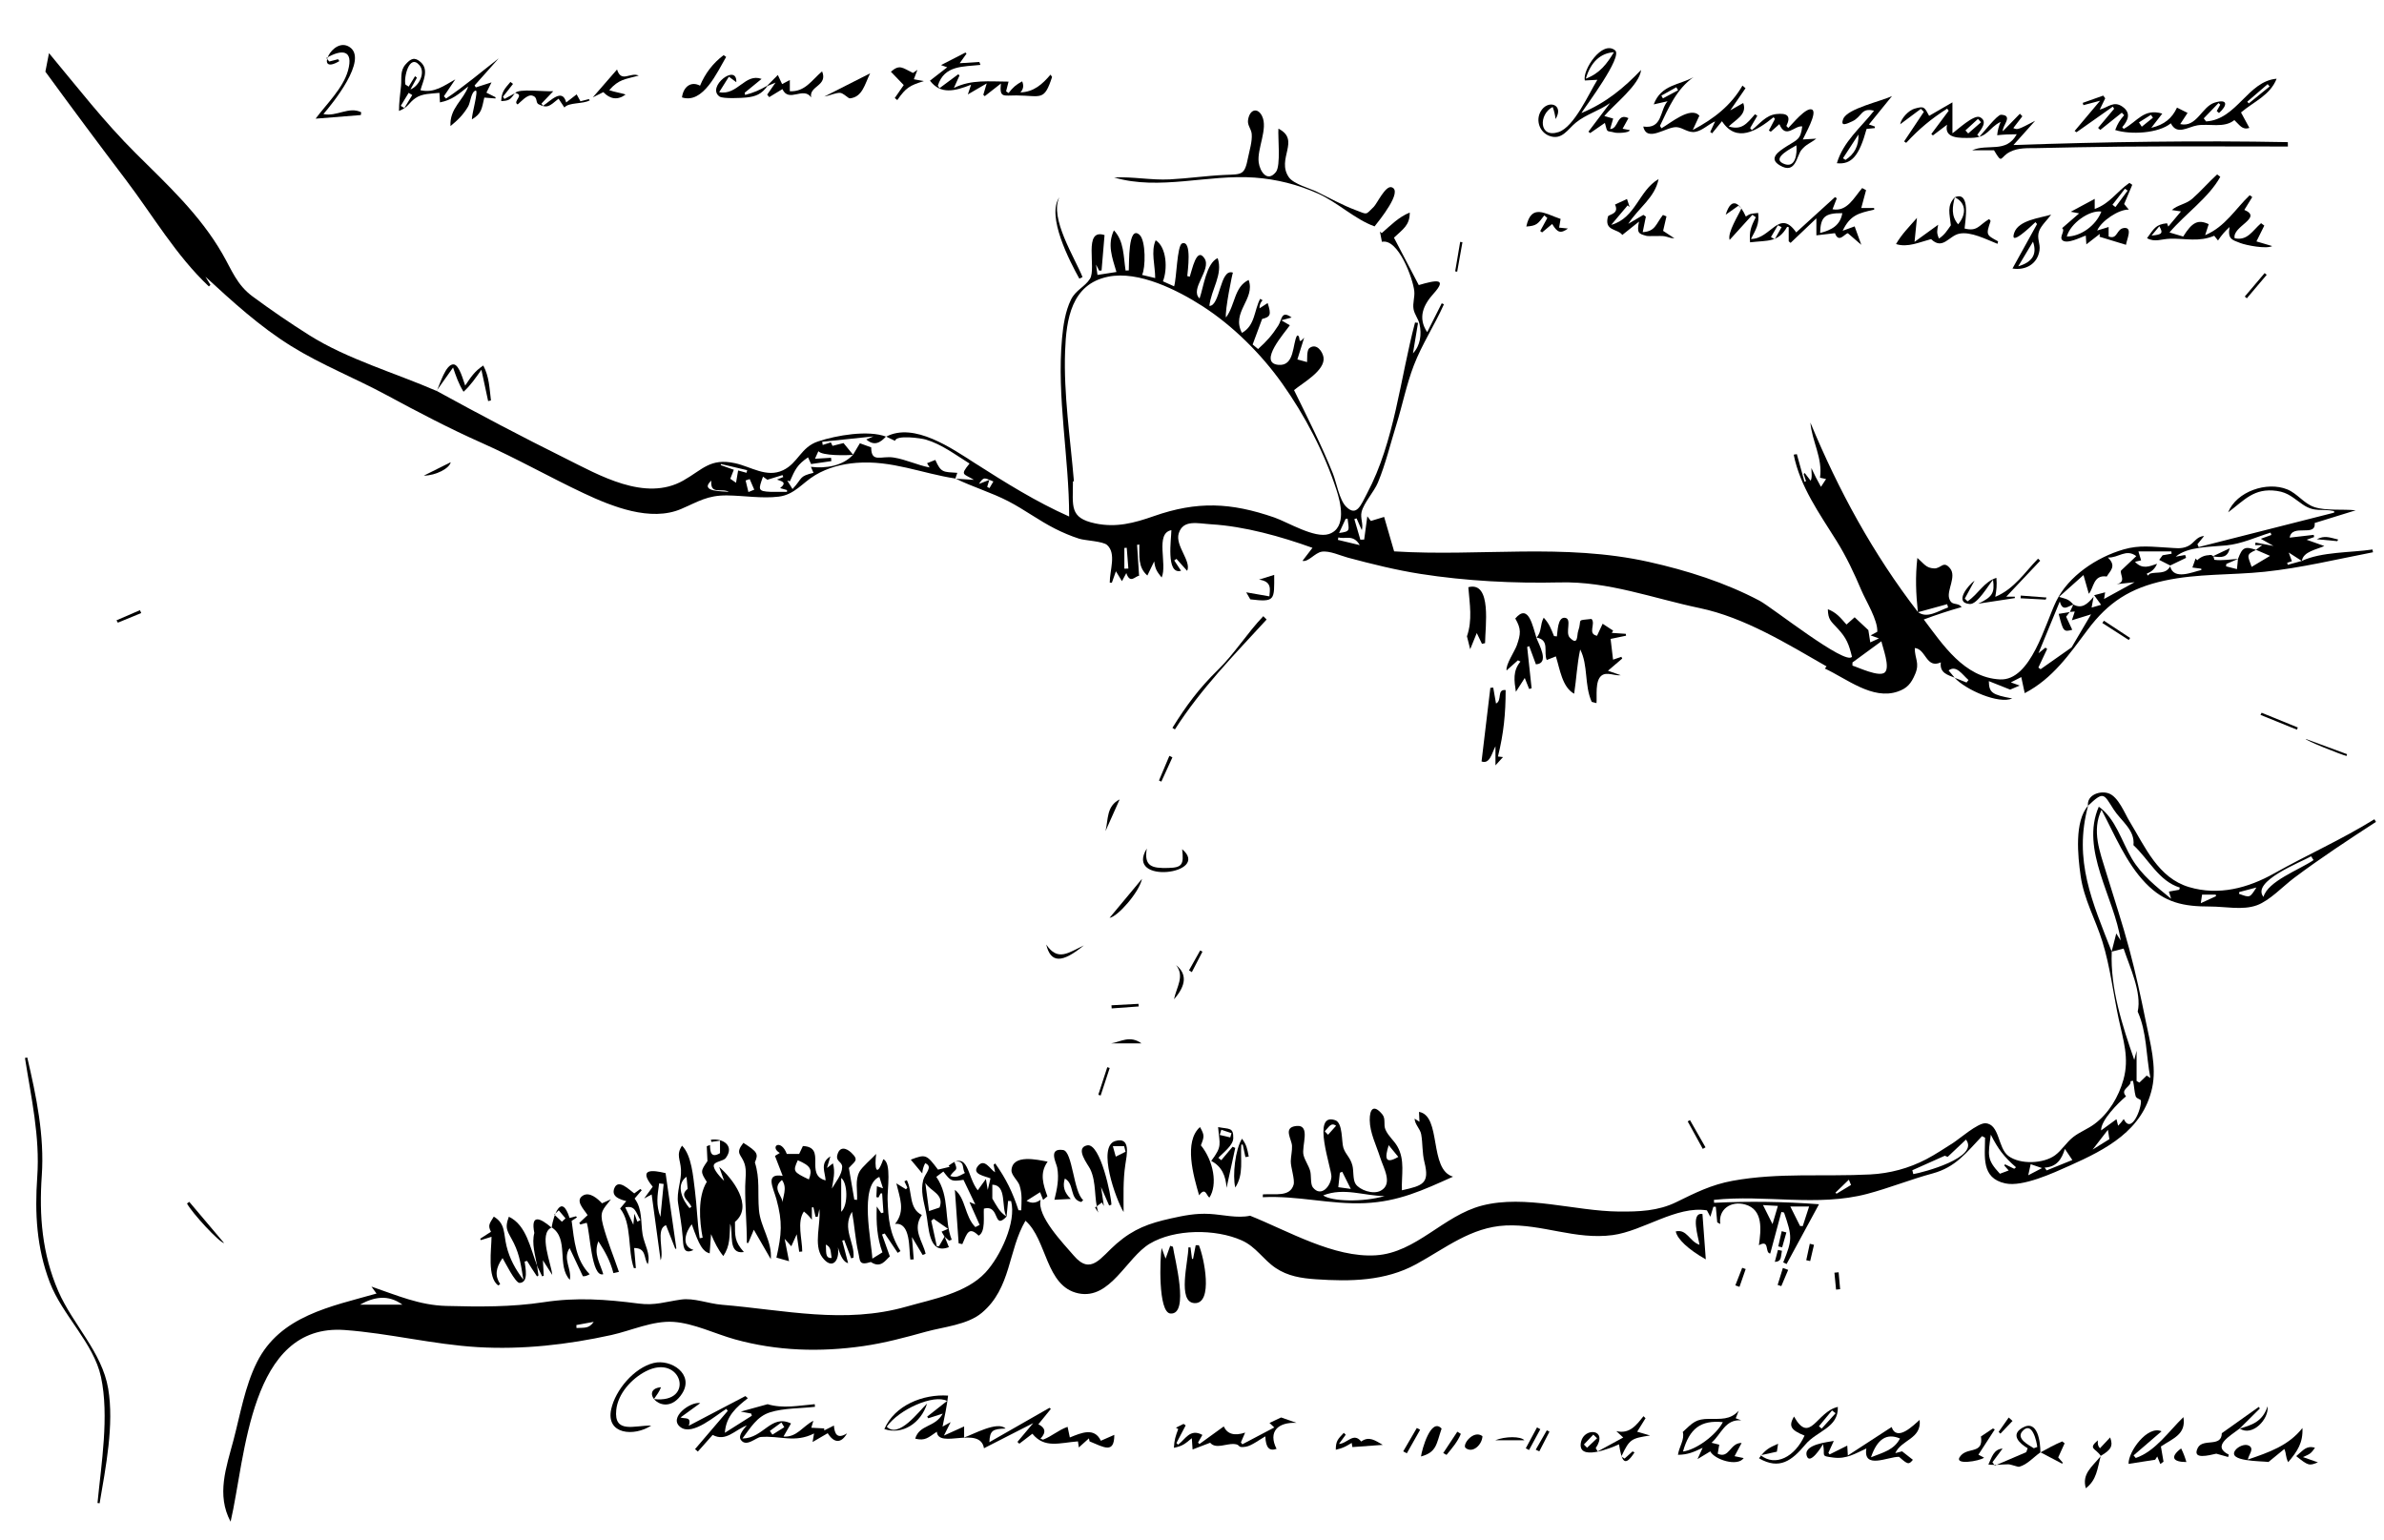 <?xml version="1.0" encoding="UTF-8"?><svg id="Layer_1" xmlns="http://www.w3.org/2000/svg" viewBox="0 0 1305 843"><defs><style>.cls-1{stroke-width:0px;}</style></defs><path class="cls-1" d="m551.03,665.96c-7.61,7.85-3.36-6.78-12.46-4.31-.31,4.11,1.05,12.76-2.88,14.77-5.34-5.25-6.33-1.38-8.92,4.65-.67-.15-1.34-.31-2.01-.46-.71-10.13-1.43-20.26-2.06-29.26,5.97,4.58,5.31,14.48,11.22,20.39.78-.4,1.56-.81,2.34-1.21-1.82-4.07-3.64-8.15-5.6-12.52,1,.4,1.78.72,3.19,1.29-2.27-4.73-4.29-8.95-6.44-13.44-6.66,1.02-6.94.78-11.01-4.55-.87.65-2.49,1.88-3.87,2.92,7.56,10.79,4.11,23.42,8.44,34.42-.49.17-.98.33-1.46.5-.83-.73-1.65-1.46-2.48-2.18-.55-.93-1.1-1.87-1.61-2.74,1.12-.49,1.88-.82,3.54-1.54-3.12-2.18-5.49-3.83-7.86-5.48-.44.36-.88.71-1.32,1.07,1.01,4.66,2.02,9.31,3.03,13.97.42-.04.83-.09,1.25-.13,1.01-1.74,2.01-3.49,3.02-5.23.77,1.92,1.54,3.84,2.34,5.82-11.44,4.44-10.86-11.31-12.55-19.27-1.26-5.95-3.02-11.54-1.51-17.42.96-3.73,5.69-7.28,1.09-9.27-.94,1.76-1.48,3.63-1.61,5.59-2.24-2.68-4.24-5.08-6.28-7.52,8.15-3.1,8.6-2.92,14.9,5.46,2.16-.52,4.29-1.03,6.41-1.54-.2-.21-.4-.42-.61-.63,11.19-8.57,9.93,5.93,15.95,13.48,1.26-1.74,2.52-3.48,4.47-6.17.3,1.74.59,3.48,1.01,5.96.61-2.58,1.12-4.7,1.5-6.31-2.96-1.27-10.43-2.22-6.94-6.69,3.66-4.69,6.75,1.84,9.47,3.35-.27-1.38-.55-2.75-.82-4.13.3-.24.59-.48.89-.71,6.02,8.58,9.46,15.61,12.74,25.62.5.01,1,.02,1.5.04.16-5.01.6-8.8-.93-13.63-.83-2.61-4.6-5.63-4.41-8.38.62-8.91,14.16-5.68,19.79-4.63-4.63,6.43-2.33,12.7-.13,18.98-.78.65-1.56,1.3-2.34,1.95-.65-1.65-1.3-3.31-1.66-4.2-2.21,1.4-4.36,2.76-7.42,4.7,2.6,1.53,5.17,1.34,7.72-.57-2.24,8.87,12.36,23.82,18.15,30.59,9.44,11.03,14.66.98,23.49-6.63,9.35-8.06,17.66-11.06,29.51-13.7,7.34-1.63,13.69-2.92,21.31-2.51,7.17.39,15.17,2.52,22.2.99,20.78,8.31,45.88,23.14,68.84,21.67,22.17-1.42,36.85-21.75,58.18-27.24,23.59-6.07,50.74,3.06,74.85,3.29,10.95.1,21.42-.27,31.36-5.13,10.49-5.13,19.2-9.57,30.92-11.71,25.18-4.58,49.95-2.17,75.25-3.47,10.77-.55,21.15-3.33,30.71-8.32,5.05-2.63,9.83-5.86,14.64-8.89,3.25-2.04,13.58-11.05,17.78-10.81,7.83.45,6.7,13.51,12.52,17.87,6.55,4.91,19.4,4.23,25.58-.35,3.79-2.81,6.25-7.16,10.06-10.08,3.61-2.77,7.93-4.35,11.56-7.07,7.85-5.86,13.2-14.92,15.81-24.26,3.3-11.8-.08-21.47-2.57-33.07-3.03-14.11-4.66-28.68-8.95-42.49-3.81-12.27-10.09-23.06-11.92-36-1.54-10.89-3.5-29.86,4.12-38.41-8.19,29.94,2.38,52.87,12.91,79.96-.81,20.24,5.77,40.26,12.33,59.22.67-2.61.95-3.72,1.28-5.02v16.57l1.54.86c1.21-1.17,2.43-2.33,3.99-3.84-.24-.16.53.35,2.02,1.34-2.44-12.51-1.86-24.98-6.95-36.35,2.36-10.44-4.38-24.46-7.7-34.51-2.62.67-4.6,1.18-6.58,1.69.78-3.05,1.57-6.11,2.56-9.99,1.13,1.82,1.77,2.86,2.41,3.89-3.4-23.49-22.29-49.72-11.98-73.26,9.2,6.52,12.43,18.82,18.04,28.33,5.39,9.15,13.42,15.43,21.54,22.05-.62-1.98-.92-2.98-1.21-3.91,2.13-.38,3.89-.69,5.66-1,.1-.4.21-.8.31-1.2-11.49-3.52-17.05-15.55-25.37-23.21.95-8.31-6.82-13.27-10.87-19.59-5.44-8.51-5.33-10.24-14.02-1.96-.75-5.98,6.68-8.49,11.37-6.79,5.3,1.92,8.69,10.89,11.4,15.33,8.57,14.08,15.61,30.9,32.55,35.95,16.25,4.85,32.33.54,46.69-7.54,18.06-10.16,37.15-18.63,54.77-29.59.29.48.58.96.87,1.44-15.23,9.9-30.3,19.79-44.84,30.69-5.99,4.49-13.31,12.4-20.36,14.96-7.76,2.83-17.32.69-25.57.69-14.48.01-24.9-1.97-35.36-12.83-10.71-11.12-16.96-26.6-24.11-40.11-5.51,11.53-.88,23.03,2.58,34.42,4.23,13.95,8.87,27.78,12.63,41.87,3.49,13.08,6.36,26.34,9.05,39.61,2.35,11.58,6.05,24.64,3.43,36.41-5.15,23.17-24.99,33.49-45.21,42.52-8.96,4-25.59,11.73-35.16,9.67-13.38-2.88-11.07-14.87-11.07-25.02l-1.67-.84c-8.62,9.07-14.4,16.99-27,20.4-12.1,3.27-23.69,7.98-35.81,11.19-27.21,7.21-56.12.28-83.96,3.3l.13,1.6c19.46-.95,37.97-.64,57.41.78-6.37,11.74-12.06,22.23-17.74,32.72-.62-.3-1.23-.59-1.85-.89,5.04-12.42,4.97-14.12.45-27.29-.48-.1-.97-.21-1.45-.31-2.04,7.61-4.08,15.22-6.1,22.75-3.15-.29-.09-7.97-6.22-4.55,1.16-8.3,2.55-19.47-7.54-22.3-7.78-2.18-14.81,2.71-13.59,10.69-.56-.3-1.11-.61-1.67-.91l-.78-8.54c-.44,0-.88,0-1.33,0-.48,1.59-.96,3.17-1.66,5.49-.94-1.77-1.57-2.96-1.87-3.51-16.7-2.68-34.97,11.32-51.61,13.54-20.46,2.73-38.63-6.19-58.55-5.26-19,.89-33.07,12.51-49.05,21.22-16.99,9.26-35.97,9.52-55,8.21-7.8-.54-15.24-1.7-21.86-6.16-6.94-4.66-10.66-11.57-18.56-15.1-14.39-6.44-36.78-6.33-50.35,1.78-12.77,7.63-21.58,30.79-39,27.22-18.13-3.72-17.15-29.46-29.06-39.76-9.57,16.25-7.72,36.85-23.89,50.4-7.89,6.61-20.91,7.66-30.65,10.36-11.27,3.13-22.52,6.16-34.11,7.83-23.66,3.41-47.34,2.74-70.4-3.67-10.8-3-22.43-8.79-33.62-9.56-11.26-.77-23.19,4.81-34.03,7.2-23.96,5.28-48.58,8.07-73.12,6.62-24.47-1.45-48.45-7.59-72.81-9.37-52.21-3.81-54.25,69.67-62.47,104.93-7.9-14.81-2.38-29.67,1.59-44.7,3.7-14.04,6.25-29.4,12.76-42.47,12.71-25.56,40.52-30.61,65.53-37.72-.84-1.15-1.4-1.91-2.79-3.81,14.03,4.82,26.31,10.21,40.96,10.59,18.05.48,35.54.66,53.44-2.06,18.01-2.74,34.05-1.55,51.99.77,8.85,1.15,14.57-1,23.04-2.2,7.2-1.02,14.71,2.2,22.37,2.84,34.35,2.86,67.06,10.73,101.18.99,14.26-4.07,32.48-7.27,43.04-18.53,8.21-8.76,17.15-27.79,14.13-39.22l-1.64-.09c-.29,2.89-.57,5.77-.86,8.66-3.01-5.05.36-17.35-7.78-17.54v7.6c2.43,4.04,3.83,7.32,7.83,9.88Zm612.77-65.83c-4.4,3.7-13.89,13.27-13.65,18.68,3.22-2.36,5.7-4.17,8.4-6.14.39,1.53.6,2.34.91,3.57,1.12-1.13,2.14-2.35,3.07-3.64,4.2,8.65,9.7-5.68,9.42-9.97-.07-1.11-2.46-.96-2.94-2.67-.7-2.47-.77-5.69-1.41-8.32-.45.07-.9.13-1.35.2.54,3.19-6.05,4.37-2.45,8.3Zm-116.99,40.49c.17.7.35,1.41.52,2.11,5.28-.85,36.44-9.1,28.84-18.89-3.32,3.13-6.42,6.05-10.01,9.44-.24-.09-1.59-.59-1.6-.6-6.63,2.96-12.18,5.45-17.74,7.93Zm55.77-.81c.33-.27.65-.55.98-.82-6.61-5.74-9.89-10.09-13.79-17.87-1.52,11.35-2.36,13.55,4.98,21.41.78-.29,2.54-.94,4.8-1.79-1.18-1.34-1.81-2.05-2.44-2.76.15-.2.3-.41.45-.61,1.67.82,3.35,1.63,5.02,2.44Zm163.85-168.97c-.44-.69-.87-1.39-1.31-2.08-5.76,3.28-32.99,13.75-26.09,22.23,2.36-8.61,19.36-14.71,27.4-20.15Zm-757.87,192.12c2.22-.75,4.31-1.46,5.76-1.95,2.74-7.43-5.01-8.8-7.8-13.48.64,4.87,1.29,9.75,2.04,15.43Zm-288.28,51.24c-7.79-5.69-15.54-4.28-23.23,0h23.23Zm759.75-53.72c2.05,4.11,3.69,7.38,5.32,10.65.49.02.99.03,1.48.05,1.09-3.35,2.17-6.71,3.47-10.7h-10.27Zm150.28-31.56c-1.71,5.64-4.47,9.87-11.08,10.26.37.51.73,1.02,1.1,1.52,4.73-1.91,9.45-3.82,14.07-5.68-1.34-2-2.44-3.63-4.1-6.1Zm-160.04,41.19c1.1-3.72,1.96-6.63,2.94-9.96-2.77-.16-5.13-.29-8.14-.46,1.85,3.7,3.35,6.72,5.2,10.41Zm-447.9-34.13c2.35,5.48.61,3.43-2.23,7.77,3.5,1.16,4.73.05,8.08-1.65-1.84-2.14.41-7.27-5.85-6.13Zm703.43-147.65c-.07.31-.14.63-.21.94,6.26,2.32,5.92,2.14,9.58-3.43-4.14,1.1-6.76,1.79-9.37,2.48Zm-71.13,135.27c-.15-.98-.4-2.59-.8-5.12-2.94,3.8-5.25,6.79-8.37,10.83,3.75-2.33,6.24-3.89,9.17-5.71Zm58.37-133c-.05-.28-.09-.57-.14-.85h-7.49c-.21,1.42-.39,2.6-.7,4.67,2.66-1.22,5.49-2.52,8.32-3.82Zm-102.78,152.77c3.3-1.73,5.43-2.83,7.55-3.94-2.05-.7-4.09-1.4-6.22-2.12-.44,1.99-.73,3.33-1.34,6.07Zm-794.75,81.99c.02.54.04,1.07.06,1.61,4.63-.22,6.74.39,9.44-3.36-3.44.63-6.47,1.19-9.49,1.75Zm696.55-79.56c-2.67,2.58-5.02,4.85-7.37,7.11.22.18.44.36.66.54,2.57-1.55,5.13-3.1,7.9-4.78-.34-.81-.74-1.79-1.19-2.88Z"/><path class="cls-1" d="m1070.09,371.03c-3.91-1.58-8.45-2.59-7.67-8.44-8.11,3.67-8.07-7.32-14.28-7.85,0,5.98,2.79,8.11.27,14.14-2.3,5.51-4.59,7.97-9.61,9.7-13.82,4.76-27.98-7.1-39.87-12.6-.14.18.31-.39.94-1.18-21.62-12.39-44.9-26.79-69.49-31.93-25.8-5.39-49.74-14.67-76.48-14.05-25.27.59-51.36-.75-76.38-4.66-13.35-2.09-26.63-5.41-39.68-8.89-3.92-1.04-10.12-3.94-14.33-3.26-3.76.61-7.39,5.84-10.53,5.01,1.65-2.15,3.3-4.31,5.46-7.13-17.2-6.18-37.13-11.79-55.41-12.88-7.5-.45-15.42-2.78-17.8,5-2.05,6.7,7.05,15.22,4.62,20.48l-5.85-6.54c-.41.28-.82.56-1.22.85,1.14,1.73,2.29,3.47,3.72,5.65-8.43,2.37-5.29-17.65-5.29-22.23-9.11,1.71-2.07,18.68-5.33,25.92-2.66-3.33-3.53-4.67-4.08-8.83-1.55,3.2-2.5,5.19-3.73,7.73-5.29-4.53-4.31-10.92-4.41-16.95-.41.05-.81.1-1.22.16.35,5.52.71,11.03,1.09,16.97-2.07.03-4.87,4.73-6.99-1.51-.86,1.6-1.45,2.7-2.38,4.43-1.19-1.94-2.06-3.37-3.31-5.41-.86,2.42-1.54,4.34-2.22,6.27-.39-.01-.78-.02-1.16-.03,0-6.97,3.7-15.89-1.41-20.59-2.31-2.13-12.05-2.43-15.35-3.49-4.55-1.46-8.98-3.34-13.23-5.5-8.82-4.46-16.73-10.44-25.51-14.99-9.38-4.86-19.47-7.79-28.91-12.42,0,0-.07.07-.07.07,2.93.18,5.85.36,10.13.63-5.62-3.51-7.81-2.3-2.4-8.93-7.69-4.74-15.12-10.52-23.94-13.12-2.56-.76-16.26-2.71-16.84.7-1.65-.79-3.29-1.57-4.92-2.36l.07.07c15.29-8.1,36.17,6.59,48.48,14.44,16.78,10.7,33.51,21.19,51.68,29.27,0-32.31-6.85-65.27-3.9-97.51.65-7.04,1.76-14.79,4.9-21.21,2.56-5.23,7.6-6.99,10.4-11.42,3.65-5.76-3.93-27.85,7.97-23.92-.55,6.6-1.09,12.99-1.63,19.39-.44.02-.88.05-1.32.07-.41-.79-.81-1.58-1.7-3.3.32,2.35.51,3.69.78,5.65,3.94-.61,7.59-1.17,10.38-1.61-2.37-7.98-5.06-15.04-1.38-22.79,5.58,5.85,5.2,14.16,6.39,22,.58-.03,1.17-.05,1.75-.08.25-3.89-.44-24.91,5.82-19.54,3.62,3.1,3.39,18.46,1.44,22.01,2.49.6,4.47,1.08,7.2,1.73,0-6.75-2.47-14.58.26-20.69,6.11,3.81,6.57,15.99,3.97,22.46,1.79.8,3.71,1.67,6.11,2.75,1.38-3.94,1.61-22.47,4.38-23.48,5.6-2.06,2.97,15.7,2.84,17.87.45.11.91.23,1.36.34,1.24-3.48,3.7-16.67,8.07-10.01,4.02,6.12-8.32,16.76-2.7,21.93,2.18-6.26,3.7-19.3,9.9-22.09,3.06,8.96-3.53,17.06-4.53,26.17,6.06,0,5.68-20.78,12.89-18.22-.24-.08-4.52,21.06-3.82,24.54,5.15-6.75,4.38-16.73,12.42-20.54,3.85,10.5-9.69,17.49-3.68,28.97,7.28-3.96,6.69-12.5,9.99-18.64.43.26.87.52,1.3.78-1.16,1.22-1.71,2.7-1.67,4.43,1.91-1.24,3.15-2.04,4.47-2.9,2.1,6.44,1.53,7.57-3.03,8.71-1.68,4.54-3.12,8.43-5.19,13.99.48.39,2.04,1.68,2.98,2.46,4.82-4.32,7.71-7.61,11.04-12.82,2.1-3.28,1.54-8.61,7.32-4.43-1.56.43-2.99.82-5.63,1.53,2.34,1.37,3.48,2.04,4.65,2.73-2.53,3.77-17.67,20.51-6.33,21.65,9.12.92,7.72-11.59,10.26-15.99,2.46-.43-.17,5.89,3.91,1.13-1.33,4.27-2.46,7.91-3.71,11.91,2.07.57,3.53.97,5.3,1.45.15-1.68-.29-6.46,1.31-7.67,3.93-2.97,7.25,2.07,7.7,5.11,1.06,7.19-11.59,14.08-16.14,17.9,7.38,15.1,15,30.03,21.26,45.64,2,4.98,3.5,14.47,7.3,18.22,5.76,5.69,8.05-.99,11.39-7.27,15.14-28.49,18.1-62.82,26.29-93.6.54.07,1.09.13,1.63.2-.91,5.46-1.81,10.93-2.76,16.68,4.07-4.32,4.82-10.45,3.59-15.99-.64-2.9-2.74-5.27-3.27-8.17-.6-3.28.76-6.62.39-9.95-.75-6.91-8.77-28.91-17.72-26.94-.41-2.12-.74-3.88-1.08-5.63.32.3.64.59.97.89,4.97-4.33,9.24-8.79,15.35-11.28.04,6.99-3.71,9.07-8.64,13.76,4.65,8.89,9.12,17.43,13.58,25.95,9.76-2.9,15.72-3.77,8.1,4.67-5.47,6.06-8.86,13.15-3.48,21.09,2.65-5.26,5.3-10.52,7.95-15.78.4.17.81.35,1.21.52-5.06,11.35-12,21.82-16.47,33.42-4.04,10.48-6.2,21.64-9.54,32.36-3.29,10.56-5.88,21.56-10.12,31.8-2.09,5.04-7.75,11.14-8.95,16.1-.82,3.39,1.08,6.64.12,9.96-.96-2.15-1.92-4.3-2.87-6.44-.41.14-.81.27-1.22.41l3.3,11.27c.7-.03,1.39-.06,2.09-.08.55-4.08,1.11-8.16,1.72-12.73.82,1.09,1.51,2,1.93,2.55,2.4-.73,4.66-1.42,7.27-2.21,1.81,6.23,3.49,12.01,5.47,18.86,47.06,2.94,92.79-4.63,139.49,5.78,20.76,4.63,41.77,11.29,60.61,21.27,6.66,3.53,47.12,35.67,50.53,30.65-1.7-6.86-2.93-10.17-7.7-15.33-3.93-4.24-5.37-4.97-5.51-10.71,4.71,1.84,6.82,4.55,10.2,8.39,1.62-1.44,3.1-2.75,4.47-3.97,2.79,2.61,5.16,4.83,7.5,7.02.29,1.87.63,4,1.06,6.72,1.98-.91,3.21-1.48,4.72-2.17-1.52-.56-2.66-.98-4.53-1.66,1.62-.88,2.64-1.43,3.65-1.98.31-6.46-6.18-16.75-8.68-22.64-3.95-9.32-8.25-18.49-13.62-27.09-9.35-14.98-19.98-29.73-23.46-47.23.57-.09,1.15-.18,1.72-.27,1.39,5.03,2.78,10.05,4.17,15.08.28-.09.57-.17.85-.26-.43-1.34-.86-2.68-1.29-4.02.2-.15.39-.31.59-.46,1.05,1.37,2.11,2.74,3.22,4.19.99-1.58.41-5.25.41-6.95,1.62,3.54,3.35,6.92,5.25,10.31,1.12-1.71,1.88-2.87,2.8-4.28-1.34-.28-2.39-.5-3.32-.7,1.55-10.83-4.42-19.94-5.26-30.2,15.35,37.04,34.36,71.98,58.9,103.75,5.05,3.7,10.88-.57,16.48-2.54-.17-.6-.34-1.19-.51-1.79-5.34,1.47-10.68,2.94-16.03,4.41-1.09-10.49-1.46-19.24-.29-29.74,3.67,3.2,4.72,5.54,9.15,5.74,3.91.17,5.06-4.58,8.79.02,3.56,4.39-1.84,11.91-.54,16.3,1.37,4.61,4.48,1.87,6.83,4.85-7.07,1.99-13.85,4.23-20.72,6.79,10.43,13.77,22.1,31.76,41.62,32.81,17.09.92,24.83-30.57,30.92-42.92,6.76-13.73,22.11-23.97,36.89-28.25,8.73-2.53,15.68-1.39,24.51-.95,3.83.19,6.81.86,10.47-.74,3.7-1.62,4.61-5.36,9.04-5.64-1.22,1.5-2.43,3-3.65,4.5.23.51.46,1.03.69,1.54,24.72-6.28,49.45-12.56,74.17-18.84-.02-.28-.05-.56-.07-.85-6.76-1.48-10.49.92-17.19-3.64-5.02-3.42-7.79-6.49-14.07-7.39-12.62-1.82-17.85,5.11-26.73,11.72,4.62-11.48,21.26-17.1,32.39-12.55,5.53,2.26,9.1,7.76,14.77,9.66,6.4,2.14,15.83,1.02,22.67,1.78-7.88,2.44-14.91,4.62-22.46,6.95.85,8-12.45.1-13.68,8.01,4.43-.51,8.8-1.02,13.17-1.53.07.4.14.81.22,1.21-.82.29-1.63.58-4.11,1.47,3.72,1.32,6.18,2.19,9.69,3.43-3.9,1.86-11.75,3.04-12.27,8.22-2.1-1.35-4.2-2.71-7.21-4.64.86,2.37,1.29,3.55,1.73,4.77-1.03.33-1.81.58-2.58.83.1.37.21.75.31,1.12,2.57-.71,5.14-1.42,7.7-2.13,10.72-5.05,26.98-4.5,38.69-6.25.09.5.18,1.01.27,1.51-19.66,3.79-39.46,8.6-59.39,10.68-18.34,1.91-36.69.91-54.84,4.87-18.61,4.06-30.64,11.72-41.97,26.89-10.09,13.51-19.11,26.66-34.44,34.69-.71-3.31-1.27-5.92-1.89-8.81-1.11.57-3.1,1.58-5.71,2.91,1.73.62,2.8,1,4.84,1.74-2.72,1.16-4.48,1.91-5.21,2.22-4.37-1.74-7.93-3.16-11.68-4.65.11,6.31,1.76,7.47,12.83,9.49-7.31,3.26-25.44-4.66-31.56-11.34,2.17.87,4.35,1.73,6.52,2.6l1.08-1.35c-3.53-3.11-6.73-8.4-10.89-5.23,1.3,1.55,2.34,2.8,3.38,4.04Zm105.07-57.03c.17.36.33.73.5,1.09.43-.37.86-.74,1.29-1.11,3.75-1.08,8.49.62,11-3.94,1.9,7.76,12.25,3.06,17.09,1.98-.02-.24-.05-.48-.07-.71-1.69-.22-3.37-.44-4.86-.63.62-1.75,1.19-3.35,1.76-4.95.29.33.58.65.87.98,1.79-1.75,3.89-2.68,6.3-2.79,1.76-.49,2.78.35,3.05,2.52,4.17.61,8.88-.28,13.06-.5l-6.46,2.77c-.05.44-.11.87-.16,1.31,1.99.51,3.98,1.02,5.97,1.53l.57-5.58c2.39-6.38,3.7-7.02,9.96-4.93-5.9,2.53-4.55,3.22-2.5,9.28,3.6-2.14,6.34-3.78,10.09-6.02-3.32-1.44-5.51-2.38-7.7-3.33.86-.63,1.71-1.27,3.46-2.56h-3.92l.22-1.41c2.78.53,5.56,1.05,9.82,1.86-2.92-1.65-4.75-2.68-6.94-3.92,2.11-.76,3.94-1.43,5.78-2.09-.15-.43-.3-.86-.44-1.29-8.36,2.6-15.66,6.13-24.21,7-8.36.85-21.2.56-27.72,6.17,2.36-.42,3.78-.67,5.19-.92.16.52.32,1.05.49,1.57-2.9,1.39-5.79,2.79-8.69,4.18l-6.03-3.07c.63-.84,1.25-1.69,1.88-2.53,1.64-.28,3.28-.56,4.92-.84-.04-.43-.09-.85-.13-1.28h-18.04c.52,1.74.98,3.28,1.47,4.91-1.25.29-2.19.51-3.35.78,3.95,4.26,7.78,2.6,12.07,1.09-1.04,2.59-2.89,4.37-5.56,5.35Zm-21.92,1.6c-7.48-1.12-7.05,6.34-9.82,9.45-.88-3.1-1.75-6.14-2.92-10.25-4.34,3.88-8.34,7.45-13.37,11.94,4.02,1.24,5.12,1.1,7.88,4.27-2.72.54-5.89,4.3-7.48-1.76-3.98,9.67-7.68,18.67-11.67,28.35,1.61-1.29,2.71-2.18,3.82-3.07.31.24.61.48.92.72-1.6,3.4-3.2,6.79-4.8,10.19.41.3.81.6,1.22.9,5.65-3.97,11.3-7.95,16.95-11.92,0,0,10.09-17.13,10.67-18.1-3.71,1.15-6.64,2.05-10.49,3.23.78-2.36,1.11-3.39,1.57-4.79-1.15.09-1.94.16-2.72.22l.04.05c.64-1.36,1.27-2.73,1.91-4.09,4.67,2.54,7.75-.27,11.07-4.24-.44,2.39-.68,3.73-1.08,5.91,2.08-.61,3.44-1.01,5.2-1.52-1.59-2.19-2.67-3.68-3.81-5.25,2.26-.6,3.98-1.05,6.02-1.59-.27,1.67-.46,2.81-.59,3.64,5.7-3.12,11.25-6.17,16.73-9.17-3.4.37-6.65.72-9.9,1.07,5.63-1.13,1.65-5.43,2.46-7.44,2.98-2.82,5.53-5.23,8.36-7.91-5.65-4.26-9.69,1.05-15.56.77,5.01,4.77,1.09,7.36-.6,10.39Zm-565.38-52.13c-.18.02-.35.03-.53.05,0,13.58-2.09,20,12.21,23.01,11.49,2.42,21.28-.21,32.05-3.98,23.79-8.34,42.19-7.48,65.92.71,7.32,2.53,22.17,11.67,29.94,9.08,10.03-3.35,6.27-17.64,4.15-24.12-6.69-20.54-17.3-40.8-29.8-58.38-11.42-16.06-26.89-31.5-43.49-42.2-13.59-8.76-34.92-19.57-51.68-16.18-20.21,4.09-22.97,23.35-23.6,40.81-.85,23.6,2.88,47.7,4.83,71.2Zm426.17,99.18c0,.57,0,1.15,0,1.72,3.16.95,14.72,6.52,17.73,3.71,3.01-2.81-1.13-13.42-1.89-17.03-5.83,4.27-10.83,7.93-15.83,11.59Zm-281.02-70.88c6.46-.83,5.41-1.43,4.65-7.85-.36.04-.71.08-1.07.13-1.07,2.31-2.14,4.62-3.58,7.72Zm11.3,6.63c-3.53-6.17-8.07-3.03-11.66-4.22-.1.45-.2.9-.3,1.36,3.66.88,7.32,1.75,11.96,2.87Zm-128.84,12.9l2.19-.06-.89-11.38c-.43.03-.86.07-1.3.1v11.35Zm-75.09-44.78c.41.23.83.46,1.24.69.72-1.21,1.44-2.43,2.16-3.64-4.77-1.85-5.14-2.96-7.9,1.34,2.51-.98,3.71-1.44,5.68-2.21-.6,1.93-.89,2.88-1.18,3.82Z"/><path class="cls-1" d="m238.97,213.97c23.21,12.75,46.56,25.05,70.28,36.83,18.69,9.29,43.86,24.05,64.72,12.29,10.71-6.04,14.74-12.48,28.39-9.52,8.71,1.89,17.25,8.12,26.26,3.86,8.32-3.93,9.68-12.65,19.23-15.8,10.13-3.34,27.26-6.33,37.21-2.6,0,0-.07-.07-.07-.07-3.11,3.41-6.46,5.4-10.79,1.6.86-.36,1.81-.76,3.92-1.66-10.19,1.07-19.12,2.01-28.04,2.94l.26,1.74c1.49-.47,2.98-.94,4.46-1.41.41.83.8,1.65.93,1.9,2.46-.62,4.51-1.14,6.02-1.52,1.99,2.42,3.63,4.43,5.27,6.43-3.33.33-16.92.61-19.04-1.98-.83,1.85-1.35,3-1.86,4.13,3.07-.19,5.93-.36,8.78-.53.06.61.13,1.21.19,1.82-3.7.54-7.4,1.07-11.1,1.61-.56-1.22-1.11-2.45-1.67-3.67-5.83,3.95-7.1,6.66-9.93,13.11l-1.44-.41c.81,1.31,1.62,2.62,2.87,4.65,5.8-6.18,3.27-6.87,11.49-8.88-.58-1.35-1-2.31-1.42-3.28,8.09,1,17.45-.45,23.06-6.61,1.32-2.21,2.65-4.43,3.75-6.28,2.94,1.07,4.8,1.75,6.19,2.25,0,8.71,5.45,4.47,12.32,5.56,6.81,1.08,13.05,4.2,19.66,5.43-.76-1.26-1.13-1.88-1.4-2.32,1.66-.66,3.34-1.33,4.52-1.8,3.12,7.03,4.26,6.55,12.04,7.07-.28.84-.68,2.02-1.08,3.19,0,0,.07-.07.07-.07-18.52-2.82-34.81-10.09-54.21-8.59-7.87.61-15.65,2.61-22.48,6.67-7.19,4.27-11.29,10.73-20.01,11.82-9.21,1.15-19.09-.56-28.37-.66-10.65-.11-15.65,3.35-24.97,7.37-16.84,7.27-38.02-1.31-53.47-8.57-18.78-8.83-36.69-19.07-55.74-27.52-17.9-7.95-35.04-16.96-52.25-26.25-17.15-9.26-35.57-16.49-52.13-26.78-17.18-10.67-32.09-24.31-46.92-37.96.95,1.54,1.84,2.99,2.73,4.44-.28.29-.57.58-.85.87-17.87-16.76-30.68-38.85-45.47-58.37-14.86-19.61-29.53-39.32-44.04-59.2.72-3.7,1.28-6.57,1.98-10.15,15.59,18.71,30.23,37.67,47.56,54.9,17.31,17.2,34.96,33.48,47.3,54.84,5.32,9.2,7.9,17.04,16.63,23.49,10,7.38,20.34,14.47,30.85,21.1,20.89,13.19,47.15,20.72,69.89,30.62l-.1-.07Zm181.08,48.66c-.73-.52-1.47-1.05-2.38-1.7-2.55,7.08-3.02,8.01,4.19,8.32h8.95c0-.33,0-.66,0-.98-1.01-.28-2.01-.57-3.76-1.06,4.19-3.38.47-3.78-1.73-4.68,1.51-.61,2.48-1.01,3.44-1.4-.14-.35-.28-.7-.42-1.05-2.77.85-5.54,1.7-8.31,2.55Zm-20.28-.53c1.02.7,2.16,1.49,3.14,2.17.42-2.48.79-4.62,1.14-6.72,1.69.46,3.15.87,4.61,1.27.11-.48.23-.95.34-1.43-4.78-1.13-9.56-2.25-14.35-3.38-.04.21-.07.41-.11.62,2.38.84,4.77,1.68,7.15,2.52-.55,1.4-1.09,2.79-1.94,4.96Zm10.61.16c-.74.25-1.49.51-2.23.76.51,2.11,1.02,4.23,1.53,6.34,1.07-.43,2.14-.86,3.21-1.29-.84-1.94-1.67-3.88-2.51-5.81Zm-11.39,7.02c-3.94-2.39-10.33,1.95-9.62-6.19-6.98,6.44,6.95,5.72,9.62,6.19Z"/><path class="cls-1" d="m446.44,666.11c-.39-1.75-.79-3.5-1.18-5.24-.28.04-.57.07-.85.11v6.76c-1.59-2.08-2.2-2.76-4.36-4.54-3.93,5.66-.91,15.24-.91,21.91-.55.05-1.11.09-1.66.14-.45-3.2-.91-6.4-1.36-9.57-1.03,2.29-2,4.43-2.96,6.56-.99-1.11-1.98-2.22-3.65-4.08.83,4.25,1.57,7.99,2.41,12.25-2.83-.81-4.49-1.29-6.9-1.97,2.86-12.9,3.44-19.4,0-31.95-1.78-6.47-6.46-14.41,3.42-12.79-1.52-3.94-2.78-7.21-4.22-10.93.39-.24,1.43-.87,2.64-1.61-5.76-3.39.57-8.17,3.84.54h6.75c.57-1.2,1.32-2.79,2.06-4.34,13.29.59.68,15.76,12.43,18.82-.2-4.47-3.29-9.54,2.62-13.15-.69,2.33-1.26,4.27-1.87,6.33,1.35-1.04,2.3-1.78,3.26-2.52,1.38,4.85.19,8.92-.57,13.82,1.97-3.46,5.57-7.65,5.63-11.8.05-3.07-3.65-2.9-2.63-6.7,1.3-4.84,4.92-3.74,7.67-1.11,4.31,4.13,1.9,4.6-1.38,8.31,1.01,5.78,2,11.55,2.98,17.33.51.05,1.02.1,1.52.15.25-5.4-1.21-10.71,1.32-15.45,1.4-2.63,6.86-7.18,9.13-9.72-.98,7.41.04,13.79,3.9,2.91,4.62,1.88,2.16,16.81,2.34,21.88.4,10.91.99,18.67,7.06,28.4-.5.33-1.01.65-1.51.98-2.37-3.54-4.74-7.08-7.11-10.61-.49.19-.98.38-1.47.56,1.35,3.8,2.71,7.6,4.27,11.98-2.4,2.08-4.9,6.75-10.4,3.08-6.75,2.16-5.79-.71-6.89-5.37-1.63-6.96-2.06-14.95-3.42-22.12-5.63,9.17,1.68,17.09.81,25.11-.43.12-.86.24-1.29.36-1.26-3.33-2.51-6.66-3.77-9.99-.36.1-.72.2-1.09.31,1.07,4.09,2.13,8.17,3.21,12.31q-3.26-.59-5.55-8.6c.98,7.72-3.37,12.44-8.61,5.37-4.95-6.68-.59-18.75-1.58-26.34-.3,1.41-.6,2.82-.9,4.23-.39,0-.78,0-1.17-.01Zm31.07,22.89c2.78-1.73,4.08-2.54,5.53-3.43-2.9-7.92-3.47-15.78-3.1-25.12,1.42,2.12,1.93,2.89,2.45,3.66.4-.11.8-.21,1.2-.32-.24-3.52-.48-7.04-.71-10.55-.29.03-.59.06-.88.09-.38.74-.75,1.47-1.13,2.21-.39-.07-.77-.15-1.16-.22.1-1.96.2-3.93.3-5.96,1.11.38,1.85.64,3.35,1.15-.84-2.61-1.42-4.41-2.01-6.25-11.17,4.77-4.25,35.44-3.83,44.75Zm-34.73-43.35c2.09-5.51.94-7.5-6.08-10.5-2.72,6.04-2.52,6.4,6.08,10.5Zm17.69,17.73c4.07-3.86,3.41-16.2,0-18.52v18.52Zm-32.19-4.19c.04-4.22,2.99-8.68-.24-13.25-6.16,4.96,1.18,8.94.24,13.25Zm23.75,22.12c.43,3.24-.7,7.71,3.22,7.32-.65-3.27-.08-5.93-3.22-7.32Z"/><path class="cls-1" d="m691.3,653.82c6.95-.43,14.76,1.52,16.8-5.23.84-2.78-1.61-9.72-1.53-12.92.07-2.77.82-5.69.68-8.41-.2-3.75-5.04-10,2.21-10.86,8.38-.99,2.86,11.04,4.09,15.91.77,3.06,2.82,5.71,3.66,8.76.64,2.32.06,7.18,1.42,8.9,4.51,5.74,9.87-.69,10.19-5.79.26-4.19-11.25-35.58,2.07-30.96,4.3,1.49,3.38,11.83,4.48,15.1,1.32,3.92,3.68,5.05,4.92,9.62.81,2.99.15,7.76,1.8,10.23,2.15,3.21,9.46,5.94,13.74,3.63,6.85-3.71,1.47-12.43-.3-18.08-2.07-6.6-5.69-13.59-5.74-20.61-.04-5.72,1.98-8.98,6.86-3.12,2.07,2.49.54,5.59,1.75,8.38,1.56,3.61,4.61,5.85,6.53,9.21,4.3,7.52,2.15,15.73,2.48,24,11.62-2.55,15.22-3.79,12.34-15.35-1.32-5.31-.89-10.25-1.77-15.2-.57-3.22-3.43-5.27-3.63-8.66.77.49,1.53.97,2.67,1.7-.09-1.86-.17-3.41-.26-5.41,12.51,2.11,5.26,31.67,18.65,35.47-16.66,7.49-29.87,13.67-48.29,14.49-18.91.84-36.73-4.22-55.89-3.25.03-.52.06-1.03.1-1.55Zm66.63.92c-11.17-.03-22.21-4.88-33.63-.34,4.75,3.34,21.8,3.8,33.63.34Zm2.24-27.84c-2.11,6.78-2.26,10.76,5.26,6.41-1.59-1.94-3.19-3.88-5.26-6.41Zm-27.58,23c2.17.3,3.87.53,6.83.93-1.93-3.86-3.31-6.62-4.69-9.38-.43.18-.85.36-1.28.54-.26,2.41-.53,4.82-.87,7.91Zm-7.42-30.59c.6.63,1.2,1.25,1.8,1.88,1.47-1.64,2.93-3.28,4.4-4.93-2.87-2.05-3.94.83-6.2,3.05Z"/><path class="cls-1" d="m378.66,670.21c-3.09,3.8-6.26,11.82.97,14.04-5.84,2.84-5.57-2.52-5.91-6.92-.52-6.76-1.57-12.17-2.54-18.72-.93-6.25,1.91-12.2,1.59-18.29-.3-5.72-2.8-8.08.57-13.16,5.29,5.34,6.07,16.9,7.04,24.41,1.12,8.7,1.28,17.46,2.62,26.26.54-.09,1.09-.18,1.63-.27-1.75-9.04-2.81-22.4,2.27-30.58-3.56-5.55-3.42-5.9.36-11.37-.15-3.14-.26-5.64-.38-8.14.59-.22,1.18-.45,1.78-.67,0,4.16.74,7.23,5.47,4.47v-6.84c-1.48.21-3.11.45-4.74.68l-.25-1.19c6.87-.96,13.07,3.48,8.11,10.04-1.25,1.66-6.01,1.85-6.5,3.83-.6,2.41,4.31,7.38,5.65,8.65-.88-2.47-1.77-4.95-2.72-7.61,7.37,6.33,18.98,21.54,8.65,30.04,0,7.89-.34,10.62,4.87,16.53-9.02,1.43-5.63-10.61-7.51-15.52-.37,6.86.06,12.04-3.75,17.72-3.07-3.79-4.77-7.5-6.71-12-.26,3.6-.51,7.03-.76,10.54-3.8-1.15-5.61-4.05-9.78-15.91Zm-1.22-8.87c.36-.25.71-.49,1.07-.74-1.85-3.82-6.74-6.04-2.09-9.79-.23-2.51-.42-4.56-.61-6.62-6.31,4.47-1.95,13.14,1.63,17.16Z"/><path class="cls-1" d="m841.02,349.09c3.05-3.13,1.9-7.18,4.01-10.96,3.03,3.29,3.96,5.99,5.64,10.08.52.06,1.05.12,1.57.17.41-2.4.34-10.59,4.35-10.19,4.18.41.03,8.11,2.72,10.87,4.68,4.81,3.84-1.43,4.55-3.47,2.4-6.93-1.55-5.84,7.32-6.77,2.52,2.64-2.39,8.16,3.03,9.22,1.08-2.31,2.08-4.45,3.08-6.59,1.91,1.26,3.83,2.51,5.74,3.77-.25.41-.5.83-.74,1.24,2.56.17,5.11.34,7.67.51.05.34.09.69.14,1.03-2.73.57-5.46,1.13-8.46,1.76.46,3.85.9,7.58,1.35,11.36,1.57-.54,3.06-1.05,4.54-1.56.16.31.32.63.48.94-2.45,2.09-4.89,4.18-7.82,6.68,2.33.81,4.22,1.48,7,2.45-3.3.48-7.65-2.09-10.57.25-3.56,2.85-2.37,11.11-2.7,15.02-.76-.2-2.08-.54-2.62-.68-4.15-9.38-1.82-19.93-6.3-28.69-1.76,8.25-2.06,16.12-3.31,24.23-6.58-3.6-7.8-13.55-10.01-20.44-1.89.75-3.36,1.33-4.99,1.97-1.94-4.28,1.88-11.04-5.72-12.29l.06.08Z"/><path class="cls-1" d="m1056.01,63.42c3.41-1.98,7.61-4.41,12.75-7.4v16.94c2.49-1.67,11.77-10.48,15.04-8.83,4.56,2.29.68,6.71-1.46,9.69.4.34.79.68,1.19,1.02,1.48-1.45,9.71-12.12,11.85-12.03,7.09.32.33,6.3.97,9.04l9.34-9.59c.45.46.9.93,1.35,1.39-1.64,2.13-3.28,4.26-4.96,6.45,2.29,1.06,2.66.89,11.97-3.99-3.61,4.03-7.21,8.06-11.89,13.28,51.13-1.77,100.67-2.52,150.2-1.58,0,.8.02,1.6.03,2.4-30.69,0-61.38-.19-92.06.07-15.14.13-30.28.49-45.41.79-5.2.1-9.97-.3-14.67,2.07-5.73,2.89-3.93,7.26-8.74-.88h-11.94c8.52-3.8,18.6,1.81,24.39-8.76-3.72,0-6.97.12-10.71.52.24-2.55.87-4.98,1.9-7.3-6.8,3.35-6.74,8.58-16.03,8.75-6.34.12-15.07.52-13.31-7.19-2.88,2.18-5.32,4.02-7.75,5.86-.29-.26-.57-.51-.86-.77,3.17-4.25,6.34-8.5,9.51-12.75-.28-.38-.56-.77-.84-1.15-8.81,5.65-15.29,11.03-22.43,18.72-.38-.26-.75-.52-1.13-.77,3.6-5.4,7.2-10.8,10.8-16.2-.54-.54-1.09-1.08-1.63-1.63-3.9,2.9-7.79,5.81-11.32,8.44.5-3.28,4.66-7.61,7.78-8.52,5.48-1.6,5.47-.86,8.07,3.92Zm28.41,3.5l-1.67-1.84c-2.29,2.1-4.58,4.21-6.87,6.31.5.55,1.01,1.11,1.51,1.66,2.34-2.04,4.68-4.09,7.02-6.13Z"/><path class="cls-1" d="m596.07,787.4c-1.66,1.49-3.32,2.98-5.52,4.96-.29-1.99-.48-3.29-.48-3.32-10.07.76-18.25,4.04-24.95-4.18-1.55,1.18-4.35,3.32-7.14,5.46l-1.04-.99c2.68-3.19,5.35-6.37,8.64-10.29-9.37,4.79-17.82,9.09-26.95,13.76-2.09-12.6-25.03.65-25.81-9.05-4.78,3.23-6.32,5.14-11.83,3.81,2.34-7.9,10.83-5.96,15.07-13.72-3.42,1.1-5.67,1.83-7.92,2.56-.2-.3-.41-.61-.61-.91,3.53-2.78,7.07-5.56,10.91-8.58-7.36-3.87-26.41,4.65-33.03,14.1,6.56,6.7,17.64-8.53,22.07-12.68-3.33,10.74-13.49,17.33-23.39,13.97,5.68-13.1,21.23-19.23,34.9-18.31-.69,5.75-1.82,11.29-3.04,16.96.88-.49,2.04-1.12,4.43-2.44-1.43,2.86-2.25,4.51-3.67,7.35,4.27-1.93,7.49-3.38,11.05-4.99v6.04c4.84-1.58,18.27-9.23,22.71-4.89-7.17.19-8.6,1.11-8.89,7.46,11.4-6.51,22.15-12.65,32.9-18.8.25.2.5.4.75.6-2.18,2.69-4.37,5.37-6.83,8.4,3.52,1.75,4.65,4.25,1.16,7.86.46.19.92.38,1.39.56,5.02-1.92,8.27-5.2,13.45-7.02.39,1.85.79,3.7,1.23,5.82,6.45-2.62,13.44-5.64,16.99,1.8,2.01-.88,4.34-1.91,7.35-3.23,0,10.47-5.53,6.89-13.54,3.57l-.35-1.64Z"/><path class="cls-1" d="m947.17,60.4c2.52-1.43,4.76-2.7,7.07-4.01,2.35,6.32-4.25,9.12-7.92,12.85,7.06,2.13,9.76-1.36,14.36-6.71.43.29.86.57,1.28.86-1.31,2.24-2.62,4.49-3.94,6.73.31.37.61.73.92,1.1,4.33-3.42,7.67-8.16,13.41-8.78,5.8-.63,8.3.86,5.51,6.52.35.37.7.73,1.05,1.1,1.86-1.75,9.88-11.81,13.06-10.04,3.03,1.69-4.1,13.91-5.12,16.33,2.63-.16,4.47-.27,7.37-.45-3.26,2.6-5.43,2.96-8.06,6.12-2.77,3.33-3.12,13.71-11.89,8.51-6.48-3.83-.62-7.65,3.85-10.5,5.65-3.6,7.53-3.54,8.43-10.82-4.11-.7-9.04,7.24-12.52-1.25-1.6,1.41-3.14,2.78-4.68,4.14-.36-.22-.71-.43-1.07-.65,1.11-2.12,2.22-4.23,3.33-6.35-.25-.31-.5-.62-.75-.93-9.28,7.49-20.26,14.3-28.26,2.19-1.53,1.88-3.46,4.24-5.38,6.61-.35-.24-.7-.49-1.05-.73.79-1.69,1.57-3.38,2.7-5.79-3.69,1.59-6.82,4.96-10.74,5.71-4.06.78-6.79-2.31-10.35-2.55-5.6-.37-16.24,8.69-18.25-.33,10.7,1.51,8.9-8.87,13.29-13.85-2.19.5-4.39,1-7.57,1.72,4-10.95,14.38-10.6,21.81-14.96-9.5,6.79-13.71,16.91-18.4,26.72.27.43.55.86.82,1.3,4.67-2.56,16.02-12.35,20.75-6.86-.98,2.11-2,4.31-3.62,7.82,11.82-6.27,20.98-13.52,27.22-24.31.56.48,1.12.96,1.67,1.44-2.75,3.99-5.5,7.98-8.33,12.09Zm36.17,19.15c-2.17,1.37-13.73,6.85-7.33,9.92,7.02,3.38,7.81-5.75,7.33-9.92Zm-73.91-27.22c.28.5.57,1,.85,1.51,2.76-1.47,5.52-2.94,8.28-4.41-.31-.55-.62-1.11-.93-1.66-2.74,1.52-5.47,3.05-8.21,4.57Z"/><path class="cls-1" d="m752.44,123.93c-10.8-3.87-20.29-13.22-31.05-18.01-11.02-4.91-22.54-7.81-34.57-8.7-25.36-1.88-52.26,7.22-76.94-.08,10.06-.53,20.24,1.58,30.46,1.06,10.14-.52,20.19-2.02,30.33-2.45,9.31-.39,10.61.17,12.51-9.45.81-4.08,2.35-8.82,2.01-12.96-.22-2.71-2.4-4.67-2.02-7.52.81-6.04,5.29-7.18,7.69-2.27,3.37,6.89-2.87,17.95-1.84,25.41.69,4.99,4.75,11.06,9.42,5.19,2.77-3.49,1-19.25,1.37-23.72,12.34,6.27-1.3,16.44,5.7,26.58,2.58,3.75,11.66,6.16,15.35,7.96,6.94,3.4,13.99,7.36,21.23,10.05,6.71,2.49,5.14,2.86,9.9-1.78,1.79-1.75,6.38-11.78,9.76-10.74,6.46,1.97-6.66,18.08-9.32,21.45Z"/><path class="cls-1" d="m409.36,765.41c-6.05,4.77-11.95,9.65-12.57,18.93,4.97-3.14,9.87-6.24,14.77-9.34-.12-.4-.23-.79-.35-1.19-1.49-.28-2.98-.56-5.72-1.07,5.74-1.58,10.38-2.86,14.7-4.05,8.5,2.53,17.02.75,25.8-.01.04.48.09.96.13,1.44-7.73.91-17.1.66-24.56,3.01-7.32,2.3-10.69,8.51-15.17,14.34,11.61-.08,15.54-13.49,26.61-8.24-1.41,2.37-2.79,4.75-4.12,7.16,7.36.55,10.54-5.67,16.36-8.62-.56,1.88-.9,3.01-1.14,3.81,2.25.12,4.66.24,7.06.37.02.36.03.73.05,1.09,1.59-.81,3.19-1.61,5.26-2.66.38,4.65,1.85,7.62,7.2,4.27-3.21,5.62-7.09,5.45-10.58-.08-2.47,1.44-4.95,2.88-8.28,4.82.37-2.13.57-3.26.81-4.68-10.57,5.37-18.64,1.08-29.16,1.93-2.62.21-8.05,5.89-10.97,1.49-1.61-2.42,2.02-6.26,3.32-7.85-6.87,2.7-11.45,9.1-18.7,5.23-2.79,3.13-5.44,6.12-8.1,9.11-.51-.45-1.03-.9-1.54-1.34,5.96-6.97,11.92-13.94,17.88-20.91-.25-.37-.5-.74-.74-1.12-5.74,3.42-18.35,14.94-25.05,10.04-7.01-5.13,5.45-14.25,10.76-13.18-3.76,2.73-7.28,5.29-10.8,7.84,2.58.95,6.12-.68,4.52,4.54,10.74-5.63,20.86-10.94,30.99-16.25.44.39.89.78,1.33,1.17Zm19.96,15.88c-.53-.87-1.05-1.73-1.58-2.6-2.11,1.54-4.22,3.09-6.32,4.63.47.68.93,1.36,1.4,2.04,2.17-1.36,4.33-2.72,6.5-4.08Z"/><path class="cls-1" d="m1152.39,53.83c-1,2.06-2,4.11-3,6.17,4.68-1.21,7.63-5.04,12.52-1.55,4.8,3.42,2.97,7.53-.2,11.17.27.31.54.62.81.93,7.75-4.24,10.92-11.34,21.11-8.37-1.86,2.42-3.56,4.61-6.02,7.79,7.2-1.71,11.36-5.24,14.08-11.06,1.86.93,3.53,1.77,5.78,2.9-1.42,2.16-2.71,4.13-4.02,6.12,9.1,2.04,11.74-9.55,18.87-11.76,7.49-2.31,6.95,1.66,2.35,5.71-.41-.36-.82-.72-1.23-1.08.64-1.17,1.29-2.33,1.93-3.5-.32-.3-.64-.6-.95-.9-2.7,2.8-5.4,5.59-8.1,8.39l1.28,1.68c16.86-1.01,22.85-22.08,38.62-23.37-3.61,9.11-12.35,12.41-19.5,18.46,1.36,2.51,2.78,5.12,4.58,8.44-3.9,1.34-5.33-1.6-8.22-4.26-5.57,4.57-13.84,1.81-20.29,2.88-5.14.85-11.13,5.63-14.47-1.12-6.89,5.62-22.25,6.32-30.47,3.67,1.5-3.87,2.42-5.15,4.9-8.12-.42-.45-.85-.91-1.27-1.36-3.93,3.14-7.86,6.29-11.79,9.43-.4-.37-.8-.75-1.2-1.12,2.93-3.49,5.86-6.98,8.79-10.47-.25-.38-.5-.77-.74-1.15-6.62,4.67-13.23,9.33-19.85,14-.35-.23-.69-.45-1.04-.68,4.34-5.15,8.68-10.3,13.94-16.56-3.97,1.06-6.55,1.75-9.14,2.43-.12-.42-.25-.84-.37-1.26,3.74-1.33,7.49-2.65,11.23-3.98.36.49.72.99,1.08,1.48Zm90.01-6.51c-.37-.41-.74-.83-1.11-1.24-3.71,3.19-7.42,6.39-11.13,9.58.27.32.54.63.81.95,3.81-3.09,7.62-6.19,11.42-9.28Zm-71.54,19.68c.52.79,1.04,1.58,1.55,2.36,2.04-1.64,4.08-3.28,6.11-4.92-.37-.52-.73-1.05-1.1-1.57-2.19,1.38-4.38,2.75-6.57,4.13Z"/><path class="cls-1" d="m1228.55,114.9c10.38,4.4-6.8,8.99-5.3,15.51,7.02,1.55,9.69-4.09,14.46-8.23l1.77,1.32c-1.27,2.56-2.54,5.11-4.3,8.66,2.74.81,5.68,1.67,8.61,2.54-3.13,1.74-14.13-.41-17.34-1.62-4.75-1.8-7.1-2.23-5.98-8.8-2.59,2.36-4.38,4.46-6.34,7.37-.9-1.13-1.52-1.91-2.06-2.59-8.39,3.55-15.52,1.41-24.1,1.62-4.86.12-8.34,2.1-12.69-.29,3.79-5.18,4.66-7.54,10.95-8.17.23.6.46,1.2.69,1.81,2.18-2.6,4.36-5.2,6.95-8.29-2.08-.31-3.3-.5-4.99-.75,2.9-2.77,7.73-3.19,11.14-6.17,4.72-4.13,8.94-9.07,13.64-13.33.58.43,1.16.86,1.73,1.29-6.22,11.38-19.26,20.35-27.81,30.48,3.03.9,5.3,1.58,7.5,2.23,4.91-7.91,8.15-9.51,13.97-6.78-.56,1.74-1.14,3.52-1.95,6.04,11.09-4.68,16.64-14.57,24.41-21.89.46.34.92.68,1.38,1.02-1.47,2.38-2.94,4.76-4.32,7Zm-50.79,14.06c5.89-.53,6.42-1.29,4.26-5.11-1.51,1.81-2.89,3.46-4.26,5.11Z"/><path class="cls-1" d="m53.37,822.8c2.07-21.54,6.48-47.64,1.91-69.01-3.97-18.54-21.24-33.9-28.06-51.86-7.19-18.91-8.23-37.74-6.83-57.72,1.55-22.09-3.34-43.37-6.72-65.06.42-.08.84-.16,1.26-.24,4.96,21.23,9.45,42.76,7.94,64.64-1.51,21.99.17,42.8,9.04,63.26,7.92,18.24,23.93,33.33,27.31,53.33,3.33,19.7-1.37,43.3-4.69,62.79-.39-.05-.78-.1-1.17-.15Z"/><path class="cls-1" d="m951.63,112.61c-2.36,1.67-4.71,3.33-6.99,4.94,3.4-11.12,8.27-5.28,11.03.99,2.54-1.71,2.75-1.51,6.75-1.97.7,6.1-1.16,8.87-3.95,14.24,10.88.09,15.51-16.9,24.77-3.59,6.71-6.1,13.98-12.72,21.25-19.33.32.22.65.44.97.66-.73,1.88-1.47,3.76-2.34,6.01,8,1.48,11.7-6.34,16.24-11.62.71.39,1.41.78,2.12,1.16-.83,3.11-1.66,6.21-2.62,9.77h7.03c.02.29.04.59.05.88-8.57,1.94-13.14,2.94-17.27,11.58,2.19-.8,4.38-1.6,6.56-2.4,1.15,3.18,2.2,6.08,3.65,10.09-2.52-2.17-4.6-3.97-7.35-6.34-1.69.14-5.01,5.71-7.07-.04-3.61.42-6.89.81-10.17,1.19v-9.31c-4.95,4.71-9.54,9.07-14.12,13.44-.34-.29-.69-.58-1.03-.87v-7.76c-.29-.05-.57-.1-.86-.15-4.97,8.68-10.44,7.32-20.29,8.47-.45-5.96.38-8.38,3.14-13.73-.62-.44-1.24-.88-1.86-1.32-3.99,4.4-7.98,8.8-12.46,13.73-1.36-3.91,4.92-13.66,6.41-17.19l-1.59-1.54Zm44.7,14.93c6.21-1.61,11.01-4.09,12.15-10.85-9.51-.09-11.93,1.99-12.15,10.85Zm-21.08-3.2l-2.06-1.01c-1.26,2.15-2.52,4.31-3.78,6.46.7.39,1.39.78,2.09,1.18,1.25-2.21,2.5-4.42,3.75-6.63Z"/><path class="cls-1" d="m293.97,692.86c.26,1.78.53,3.57.79,5.35l-.79.53c-1.89-2.78-3.71-5.62-5.45-8.49-.45.12-.9.24-1.34.35.42,3.46,2.3,11.46-2.73,11.7-2.37.11-8.11-11.63-9.35-13.6-3.82,5.49-4.27,9.7-1.31,14.23-.33.25-.65.5-.98.75-6.28-4.04-3.75-20.17-3.75-26.63-2.27.7-4.06,1.26-5.85,1.82-.12-.26-.23-.51-.35-.77,1.86-1.2,3.72-2.4,5.9-3.8-1.95-3.7-.59-4.64,1.54-8.29,6.44,3.79,5.28,9.11,6.96,16.07,1.68,6.97,4.9,12.8,9.24,18.49-1.2-7.27-1.92-13.34-5.22-20.04-3.15-6.38-5.36-7.55-2.73-14.46,9.66,4.54,11.78,17.39,15.49,26.89l-.05-.09Z"/><path class="cls-1" d="m230.13,49.38c7.61,1.75,13-2.52,19.1-5.93-2.08,3.08-4.16,6.16-6.24,9.24l1.18,1.25c10-6.67,19.14-14.49,28.82-21.99-4.4,4.94-8.79,9.88-13.19,14.82.22.36.44.72.66,1.08,2.55-.82,5.1-1.64,8.59-2.76-1.03,2.09-1.77,3.57-2.79,5.63,1.65.83,3.32,1.66,4.98,2.5,0,.23,0,.46,0,.69-2.04-.16-4.08-.33-6.13-.49-1.45,6.23-1.41,8.71-6.8,11.94-.14-2.74,3.87-16.33,2-15.76-2.49.75-2.73,6.39-4.04,8.66-2.51,4.35-5.75,7.6-9.67,10.74-.59-9.7,7.1-14.16,9.71-21.68-5.38,4.27-8.79,7.41-15.48,8.73-.09-1.69-.18-3.38-.29-5.22-4.49.5-9.29.28-13.04,2.82-3.83,2.6-3.77,4.99-9.1,7.08,0-4.75.64-9.2,1.12-13.72.43-4.01-.68-8.25,2.54-11.82,2.76-3.06,4.84-4.25,8.29-1.11,4.61,4.2,1.14,10.44-.21,15.32Zm-8.18-3.08c.58.37,1.17.74,1.75,1.12,1.17-1.91,2.33-3.81,3.5-5.72.35.28.69.56,1.04.83-1.08,1.96-2.17,3.92-3.55,6.42,4.47-1.61,8.46-9.09,4.93-13.24-5.56-6.53-8.72,6.79-7.67,10.6Zm3.71,5.74c-.65-.41-1.3-.81-1.95-1.22-1.44,2.37-2.89,4.75-4.33,7.12.65.41,1.31.81,1.96,1.22,1.44-2.37,2.88-4.75,4.32-7.12Z"/><path class="cls-1" d="m867.52,44.03c-1.33-5.8,9.56-22.25,16.6-16.45,4.26,3.51-15.96,30.29-18.46,34.31,13.61-5.64,23.52-14.01,32.67-23.6-.76,8.09-14.96,19.02-20.12,25.22,1.66.48,3.25.94,4.84,1.4-.5,1.69-.99,3.39-1.67,5.72,4.74.02,3.53-9.12,10.03-5.96-1.01,1.83-2.01,3.63-3.2,5.8,1.32.26,2.63.51,3.93.76-.17,1.62-7.01,1.68-8.14,1.37-4.82-1.3-3.92.55-5.49-5.31-2.36,1.63-5.21,3.59-8.06,5.56-.31-.26-.63-.51-.94-.77,3.96-5.24,7.92-10.48,11.88-15.72-5.88,4.28-13.13,6.15-18.79,10.78-4.43,3.62-7.58,9.8-14.47,7.25-5.25-1.94-7.62-8.33-4.81-13.31,3.91-6.94,13.12-3.89,8.19,4.09-.25-2.26-.78-4.47-1.57-6.61-7.7,3.9-7.71,17.34,3.24,13.73,8.57-2.82,16.69-21.33,21.22-28.6-2.86.15-4.87.25-6.87.36Zm.56-.97c7.71-2.9,11.62-8.26,15.4-14.49-7.4.49-12.74,5.42-15.4,14.49Z"/><path class="cls-1" d="m406.92,625.63c7.82,4.97,8.31,6.02,6.3,10.69,2.88,9.08,1.43,16.58,2.23,26.04.79,9.36,7.36,17.25,6.48,26.94-3.33-5.78-5.97-10.35-9.29-16.12-1.41,3.39-2.21,5.3-3.01,7.21-.27,0-.53.02-.8.03,0-10.57-1.02-20.56-.91-31.04.04-4.03.9-8.5-.37-12.36-1.73-5.29-5.39-5.35-.63-11.39Z"/><path class="cls-1" d="m1050.81,777.27c1.15,10.47-9.96,10.72-13.33,18.2,1.89-.5,3.24-.86,3.72-.98,2.37,1.86,4.16,3.25,5.92,4.64-2.25,2.73-2.77,2.64-7.59-1.63-5.85-.17-19.79,7.18-17.88-4.59-6.06,2.81-10.95,5.9-17.94,5.01-7.77-.99-4.3-.8-5.81-7.38-.97,1.92-7.07,11.24-8.78,6.72-2.5-6.6,11.64-7.84,14.7-8.47-1.33,2.92-2.15,4.71-2.96,6.5.22.3.43.59.65.89,3.12-1.56,6.24-3.11,9.68-4.83.07,1.19.15,2.48.32,5.42,8.52-5.54,16.31-10.61,23.95-15.58,2.97,8.36,12.07-1.11,15.36-3.91Zm-26.63,20.48c6.53-2.6,12.63-4,15.87-10.28-7.24-3.1-12.49.24-15.87,10.28Z"/><path class="cls-1" d="m1163.75,134.01c-4.85-1.48-9.64-2.94-14.43-4.4.03-.52.07-1.03.1-1.55-2.21,1.72-4.42,3.43-7.35,5.71-.16-2.44-.24-3.77-.31-4.8-2.45.73-10.56,5.11-12.95,2.38-1.59-1.82,1.93-5.19-.02-6.45,2.86-2.48,5.66-4.91,9.33-8.09-2.43-.47-3.69-.72-4.59-.89,4.15-2.23,8.44-4.54,13.11-7.05v5.52c8.38-2.97,11.84-9.32,18.99-14.28.52.35,1.05.71,1.57,1.06-1.44,3.42-2.89,6.84-4.44,10.53.62.74,1.48,1.77,2.55,3.05-5.5-.24-15.1,6.24-17.31,11.44,2-.61,3.92-1.2,6.26-1.92v5.2c5.03,1.88,4.14-4.26,8.49-4.66,4.81-.44,1.44,6.16,1.02,9.19Zm-32.39-4.52c7.73,0,16.04-6.13,18.92-13.67-6.58-.91-16.92,6.4-18.92,13.67Zm33.31-25.14l-1.47-1.04c-2.28,2.93-4.56,5.85-6.84,8.78.54.42,1.09.84,1.63,1.26,2.23-3,4.45-6,6.68-9Z"/><path class="cls-1" d="m552.09,44.66c-.57,2.24-.96,3.78-1.35,5.32.45.32.9.63,1.35.95,2.36-3.07,4.04-4.55,7.44-6.4.99,2.35.66,4.37-.98,6.05,7.46-.22,12.15-4.62,16.5-9.72.29.42.57.85.86,1.27-4.4,13.45-5.87,10.23-19.55,10.11-7.07-.06-9.31,1.56-8.47-6.5-3.28,2.56-6.06,4.73-8.84,6.9l-.79-.74c.49-1.63.97-3.25,1.86-6.23-3.77,2.2-6.59,3.85-10.33,6.03.69-2.05,1.13-3.37,1.78-5.32-8.91,3.51-16.63,5.49-22.51-2.22,3.58-2.77,6.3-4.89,9.44-7.32-1.64-.58-2.73-.97-3.4-1.21,4.47-2.29,8.92-4.57,13.38-6.86.2.19.4.38.6.57-1.08,1.51-2.16,3.03-3.74,5.26,3.93-.25,7.34-.46,10.76-.67l.58,1.59c-9.3,1.07-19.79.05-23.3,11.37.3.46.6.92.91,1.38,3.42-2.54,6.84-5.08,10.26-7.62.23.22.46.44.68.67-.88,1.95-1.76,3.9-3.08,6.84,9.68-4.78,19.23-3.48,29.94-3.48Z"/><path class="cls-1" d="m824.19,377.77c0,13.03-1.08,23.73-4.21,36.36.51.06,1.25.14,2.77.3-1.43,1.58-2.38,2.62-4.13,4.55v-10.46c-1.99,3.74-3.07,9.97-7.62,8.31,1.66-13.83,3.24-27.06,4.82-40.29.53-.04,1.05-.08,1.58-.13.49,2.79.98,5.58,1.52,8.71,3.53-1.62.27-7.93,5.27-7.36Z"/><path class="cls-1" d="m327.56,679.52c-2.8,6.85.98,12.14,2.67,18-6.56,2.09-7.21-23.23-9.05-28.14-1.3.34-2.43.63-3.56.92-.17-.29-.35-.57-.52-.86,1.51-1.4,3.01-2.81,4.56-4.25-2.08-3.27-7.04-7.95-2.58-10.7,3.71-2.29,8.22,1.82,10.45,4.23,1.27-.57,2.53-1.13,4.92-2.2-4.41,5.69-6.34,6.61-4.36,14.1,2.28,8.63,5.85,17.18,8.71,25.64-.83.19-2.6.58-3.01.68-1.84-6.89-4.43-11.49-8.24-17.43Z"/><path class="cls-1" d="m840.96,349.01c1.34,3.69,7.56,14.21-.2,14.66-1.24-3.36-2.46-6.65-3.67-9.94-.37.14-.75.29-1.12.43.81,7.54,1.62,15.08,2.43,22.62-.45.13-.9.26-1.35.38-.64-1.6-1.27-3.19-2.4-6.02-1.79,2.79-3.09,4.82-4.86,7.56-.93-6.06-1.76-11.45,2.5-16.54-.46-.23-.93-.46-1.39-.69-2.03,1.81-4.05,3.61-6.2,5.53-.63-3.08,4.49-10.55,5.59-13.7,2.2-6.28,2.5-8.99-.83-14.72,7.34-8.7,9.57,4.54,11.57,10.5,0,0-.06-.08-.06-.08Z"/><path class="cls-1" d="m1070,108.01c9.04-3.86,5.63,13.72,5.41,17.09,7.07,1.76,7.71-1.74,13.46-5.2l.79,1.07c-2.6,7.68-2.42,7.61,4.09,11.15-.11.45-.21.91-.32,1.36-6.01-2.35-14.68-6.95-21.05-5.53-5.65,1.26-8.95,9.12-15.31,2.94-6.36,1.67-12.82,4.77-19.18,2.71,3.03-5.33,7.43-9.71,11.45-14.31-.47,4.63-.82,8.13-1.32,13.11,4.5-3.26,8.41-6.1,12.93-9.37-.57,3.44-.98,4.18.43,7.55,3.08-2,4.41-4.27,6.51-7.25-.64-6.53-2.32-10.58,2.19-15.4-1.32,5.14-2.19,10.21,1.81,14.88,4.95-6.01,4.04-12.09-1.89-14.81Z"/><path class="cls-1" d="m658.2,785.5c-.85,1.49-1.62,2.83-2.39,4.18.25.28.49.55.74.83,4.44-3.22,8.89-6.43,13.33-9.65q2.91,6.31,11.71,3.37c-.9,2.07-1.61,3.71-2.32,5.36.26.35.51.71.77,1.06,5.68-2.99,11.36-5.98,17.51-9.22-1.51-1.43-2.11-1.99-2.63-2.49,2.41-1.13,4.61-2.16,6.37-2.99,2.97,1.04,5.71,2,8.44,2.96-10.13-.5-15.74,4.76-10.94,14.23-3.87,1.34-5.92-.49-6.14-6.84-2.65,1.43-7.58,5.17-10.6,5.65-5.36.86-2.39-1.21-6.66-1.48-4-.26-10,2.94-12.94-.69-3.31,1.27-6.17,2.37-9.63,3.69-.16-2.42-.27-3.94-.42-6.17-3.79,3.09-4.81,4.22-9.81,5.26.23-4.36.9-6.36,2.37-10.27-.42-.25-.83-.5-1.25-.75,1.39-.69,2.78-1.38,4.16-2.07.39.27.78.54,1.17.82-1.69,3.22-3.37,6.43-5.06,9.65.29.3.58.6.87.91,3.95-2.75,6.48-9.1,13.34-5.35Z"/><path class="cls-1" d="m347.13,683.21c.33,3.82.63,7.4.94,10.98h-1.09c-3.5-9.82-.97-24.58-7.54-32.62,1.08-1.3,2.2-2.65,3.38-4.06-3.28-.87-8.45-2.36-6.5-7.12,2.16-5.28,8.13.92,10.86,2.91,1.08-.78,2.2-1.6,3.33-2.42l.78.67c-1.25,1.46-2.5,2.92-3.9,4.56,4.38,5.81,3.26,12.96,4.37,19.68.87,5.29,4.6,10.81,2.82,16.26-2.31-3.25-.59-8.89-7.45-8.85Zm1.75-14.47c.55-.27,1.11-.53,1.66-.8-2.65-4.61-2.83-8.1-8.27-7.01,1.64,3.53,2.92,6.26,4.42,9.5.21-2.15.37-3.85.58-6.03.65,1.76,1.12,3.05,1.6,4.34Z"/><path class="cls-1" d="m891.3,122.53c3.39-2,5.84-3.45,8.28-4.9.46.32.91.64,1.37.95-.55,2.71-1.11,5.41-1.74,8.51,6.99-.43,7.14-4.41,11.08-9.42.64.26,1.29.53,1.93.79-.58,2.51-1.17,5.03-1.84,7.92,1.31.86,3.15,2.07,6.18,4.07-2.35,0-3.21-.73-5.35-1.11-2.22-.38-8.66.12-9.98-.23-4.32-1.16-5.3-1.55-4.05-7.79-3.24,2.59-6.18,4.94-9.14,7.3-2.51-3.58-10.15-1.94-7.8-10.24.91-1.12,6.22-1.37,3.81-6.39,1.82-.85,4.04-1.89,6.55-3.06.41,1.22.93,2.81,1.46,4.39-.37-.29-.74-.59-1.11-.88-2.99,3.55-5.97,7.1-8.96,10.65,13.4-3.69,15.07-18.83,25.9-25.06-2.01,10.22-10.91,15.68-16.58,24.48Z"/><path class="cls-1" d="m953.37,789.91c-1.48,2.76-2.57,4.79-3.88,7.24,1.56.32,3.19.66,5.01,1.03-3.39,4.91-16.03.81-18.29-3.66-1.9,1.14-3.82,2.3-7,4.22,1.25-2.74,1.93-4.22,2.83-6.19-4.98,2.37-8.09,3.77-13.53,3.85.62-4.43,3.79-8.43,2.64-12.52,5.71-5.32,7.16-7.09,14.42-7.16,6.21-.06,11.53.7,16.21-4.48-.53,1.34-1.07,2.69-1.65,4.15,1.06.39,2.07.76,3.07,1.13-8.93-.71-10.85,7.44-16.31,12.28,1.77.44,2.86.71,4.22,1.05-.29,1.7-.56,3.28-.84,4.95,6.39,2.96,6.69-6.06,13.11-5.89Zm-10.29-11.4c-12.08-1.22-18.24,3.43-21.81,16.08,7.1-.89,18.19-8.95,21.81-16.08Z"/><path class="cls-1" d="m356.74,653.86c-.9.48-1.96,1.05-4.12,2.2,2.09-2.87,3.42-4.69,4.68-6.42-8.37-10.25.08-9.12,7.04-7.44,1.97,13.74,3.94,27.49,5.9,41.25-.19.08-.37.16-.56.24-1.69-4.31-3.38-8.62-5.09-12.98-5.88,1.83-.9,14.54-2.97,19.19-1.67-12.27-3.26-24-4.9-36.03Zm4.78,12.3c.65-6.68,1.2-12.36,1.76-18.04-.82-.1-1.65-.2-2.47-.31-.97,7.07-1.82,11.59.71,18.34Z"/><path class="cls-1" d="m657.37,626.97c7.02,8.7,9.21,21.62,4.66,28.62-1.66-1.01-2.11-6.06-5.63-1.25-3.09-10.53-8.5-29.41.48-37.37,2.52,4.5,2.38,5.18.49,10Z"/><path class="cls-1" d="m504.61,665.1c-5.47,8.03.58,14.47,2.07,21.23-.54.22-1.08.44-1.63.66-1.72-2.88-3.44-5.77-5.85-9.81.4,4.97.69,8.59.98,12.22-.62.04-1.25.07-1.87.11-.83-5.48.4-20.63-8.38-19.5,5.92-7.23,2.47-14.57.74-22.2,2.18,1.34,3.71,2.28,5.24,3.22.26-.3.52-.59.78-.89-.54-1.15-1.09-2.31-1.63-3.46.44-.21.89-.42,1.33-.63,3.24,6.36.87,15.43,8.22,19.06Z"/><path class="cls-1" d="m361.84,759.4c-.89,2.43-2.41,4.34-3.87,6.48,22.93,2.68,15.26-25.47-4.55-15.15-7.66,3.99-15.15,12.11-16.08,21.05-1.38,13.25,9.85,8.49,19.15,8.6-9.38,6.18-24.94,4.92-21.92-8.95,2.28-10.47,12.45-22.61,23.2-25.29,9.53-2.37,22.47,6.12,15.56,16.8-9.49,14.65-24.26-2.41-11.48-3.55Z"/><path class="cls-1" d="m635.86,683.13c1.11,2.97,1.7,4.56,2.18,5.87.91-2.53,1.72-4.77,2.53-7.01.5.17.99.34,1.49.51.77,5.87,9.28,37.35-1.35,36.55-6.86-.52-5.78-30.46-4.84-35.91Z"/><path class="cls-1" d="m651.68,682.83c.28,2.11.55,4.22.83,6.33.19-.01.38-.02.57-.03.48-2.49.97-4.98,1.45-7.47.57,0,1.15,0,1.72,0,2.86,6.57,8.02,32.06-2.31,31.7-9.7-.34-3.41-23.01-3.41-30.52.38,0,.76,0,1.14,0Z"/><path class="cls-1" d="m602.72,649.84c.63,4.18,1.09,7.28,1.55,10.38-.36-.66-.73-1.31-1.09-1.97-1.25.93-2.5,1.86-3.74,2.79.59.92,1.18,1.83,1.76,2.75-2.45-7.82-.87-16.37-4.4-23.76-1.23-2.57-8.62-11.59-1.72-13.04,7.3-1.53,13.3,27.96,13.3,32.48-.41.15-.82.3-1.23.46-1.31-2.99-2.62-5.98-4.42-10.08Z"/><path class="cls-1" d="m301.95,672.04c1.05-6.92,5.41-19.25,9.84-5.29,1.16-.31,2.33-.62,3.5-.93.18.2.36.4.55.61-1.27.81-2.55,1.63-2.93,1.88,1.47,11.1,2.17,21.28,9.88,29.25-1.88.91-2.06,1.09-3.72,1.09-2.47-5.24-4.72-10-7.27-15.42-3.94,5.99,1.24,11.14.14,17.39-7.33-7.75-.31-22.49-9.9-28.68,0,0-.08.1-.08.1Zm3.9-9.47c-.81.77-1.61,1.55-2.42,2.32,1.39,1.3,2.77,2.6,4.16,3.91.66-.62,1.31-1.24,1.97-1.86-1.24-1.46-2.47-2.91-3.71-4.37Z"/><path class="cls-1" d="m1230.48,798.99c11.63-3.98,22.32-7.64,29.87-17.27.38,8.05-2.69,12.7-7.81,18.71-1.57-3.24-.88-4.34-2.09-7.22-3.32,2.72-6.65,5.45-8.67,7.1-4.24-.55-22.85-.2-18.13-6.48,1.48-1.97,5.31-3.73,7.54-2.38,2.93,1.77-.36,4.95-.71,7.55Z"/><path class="cls-1" d="m808.38,346.54c-1.05,2.57-2.23,5.48-3.6,8.86-.77-3.06-1.38-5.51-1.77-7.07,3.07-8.99,1.51-17.47.75-26.88,13.13-3.45,9.17,22.13,9.17,30.61-.56.13-1.12.27-1.69.4-.88-1.82-1.76-3.64-2.86-5.93Z"/><path class="cls-1" d="m1179.74,799.09c-4.65.72-9.3,1.45-14.56,2.27-.25-6.63,10.33-21.29,18.06-17.84-5.33,4.59-10.32,8.89-15.32,13.19.4.47.8.95,1.2,1.42,10.7-3.64,18.15-14.72,26.08-22.36,1.57,9.34-5.49,11.54-12.32,16.06.64,3.72,1.04,6.03,1.43,8.34-.58.42-1.17.84-1.75,1.26-.56-1.37-1.12-2.75-1.68-4.12-.38.59-.76,1.18-1.14,1.77Z"/><path class="cls-1" d="m973.32,790.35c-.44,2.92-.63,4.16-.66,4.33-3.04.67-5.47,1.2-8.87,1.95,8.06,6.42,18.69.96,24.02-10.74-7.77-3.15-8.72-5.27-5.79-10.46,8.86,15.61,12.22-2.57,24.01-5.26.44,11.46-11.52,13.1-17.78,20.61-7.34,8.8-14.2,14.02-25.37,7.52,3.3-4.56,5.21-5.7,10.43-7.95Zm31.47-16.72l-1.95-1.53c-2.39,2.89-4.78,5.78-7.16,8.67.5.42.99.85,1.49,1.27,2.54-2.8,5.09-5.61,7.63-8.41Z"/><path class="cls-1" d="m874.57,794.55c4.44-2.42,8.89-4.84,13.99-7.62-1.84-1.7-2.82-2.6-3.8-3.51,7.36,1.76,11.04-3.34,14.87-8.16.38.36.76.72,1.14,1.09-1.43,2.3-2.85,4.6-4.58,7.39,2.36.69,4.46,1.31,7.07,2.08-10.28,1.58-11.22,1.9-15.74,11.5.59.38,1.18.76,1.77,1.13,1.45-1.3,2.9-2.61,4.36-3.91.36.17.72.34,1.08.51-5.6,8.78-7.05,4.45-8.49-4.4-4.25,2.01-23.42,9.83-20.74-1.51,1.87-7.94,15.02-6.84,8,3.6.36.6.73,1.2,1.09,1.81Zm-.33-7.22c-.69-.66-1.37-1.33-2.06-1.99-1.72,1.81-3.44,3.62-5.16,5.42.58.59,1.15,1.17,1.73,1.76,1.83-1.73,3.66-3.46,5.49-5.19Z"/><path class="cls-1" d="m591.91,658.01c-6.64-1.4-3.55-9.99-9.02-12.83-1.31,4.18-.31,7.7,3.27,11.14-3.47.17-6.62.33-8.97.45,1.46-6.01,2.64-11.42,1.53-17.59-.45-2.5-5.2-10.88,3.25-9.63,5.18.77,5.63,23.08,10.97,27.38l-1.02,1.08Z"/><path class="cls-1" d="m1035.69,52.58c-4.66,5.74-8.57,10.56-12.65,15.57,1.1.38,2.2.76,3.29,1.14-.02.28-.04.55-.06.83-1.5.15-3,.29-4.5.45-3.99,14.55-8.11,19.66-16.27,18.78,3.57-11.97,13.04-19.42,20.35-28.73-7.17-1.91-6.62,3.38-11.89,5.78-2.87,1.31-6.79,3.3-4.96-1.32,2.25-5.69,20.94-9.67,26.69-12.51Zm-18.38,21.05c-2.82,4.34-5.65,8.67-8.47,13.01.46.3.93.59,1.39.89,4.8-3.11,7.34-7.62,7.08-13.9Z"/><path class="cls-1" d="m294.02,692.95c-1-5.78-3.06-12.15-1.53-18.01-2.01-10.18,2.7-8.67,9.46-2.9,0,0,.08-.1.08-.1-7.56,3.1-.14,20.19.27,25.97-1.62-2.54-3.25-5.09-5.11-7.99.16,2.92.31,5.68.46,8.43-.29.12-.58.23-.87.35-.94-1.95-1.88-3.89-2.83-5.84,0,0,.05.09.05.09Z"/><path class="cls-1" d="m615.06,663.51c-4.22-6.8-14.62-35.86-4.59-38.88,8.76-2.63,6.28,8.01,5.55,12.83-1.32,8.7-.96,17.28-.96,26.05Zm1.07-33.02c-.26-1.01-.52-2.02-.78-3.04h-6.17c.53,1.91,1.06,3.81,1.59,5.72l5.37-2.68Z"/><path class="cls-1" d="m1101.62,147.01c4.68-8.47,9.06-16.41,13.45-24.34-.29-.36-.58-.71-.87-1.07-2.21,2.03-14.43,13.97-11.61,5.82,2.41-6.98,14.25-8.09,20.2-9.92-1.78,2.54-5.42,5.9-6.53,8.87-1.56,4.16.76,6.72.15,10.75-1.12,7.38-7.54,11.03-14.79,9.88Zm3.16-1.22c7.91-2.36,10.41-6.76,8.08-13.5-2.67,4.46-5.08,8.49-8.08,13.5Z"/><path class="cls-1" d="m197.5,62.98c-8.22.66-16.43,1.32-24.73,1.98,5.83-7.88,15.03-16.64,17.71-26.25,3.25-11.67-3.48-11.84-11.84-6.95.53.64,1.06,1.28,1.6,1.91,1.61-.42,3.21-.84,4.82-1.26.23.35.46.69.7,1.04-13.87,8.27-3.84-13.84,5.57-7.72,10.43,6.78-9.5,31.17-14.29,36.71,7.3,1.56,13.91-4.35,20.68-.99-.07.51-.14,1.01-.2,1.52Z"/><path class="cls-1" d="m1225.99,781.99c-5.23,4.14-15.52,9.58-5.97,14.3-.1.44-.2.87-.31,1.31-2.12-.59-4.24-1.18-6.51-1.82-3.88.83-13.55,3.58-10.13-3.18,2.77-5.46,13.04-.01,13.15-8.04,7.1-5.05,13.67-9.71,20.24-14.38.2.28.4.56.6.84-3.71,3.68-7.42,7.36-11.12,11.05l.05-.07Z"/><path class="cls-1" d="m1116.95,795.03c-3.78,2.61-7.21,6.74-11.62,7.9-.81.21-4.56-1.35-6.03-1.34-4.05.03-6.61.62-10.86.12,1.87-3.86,2.79-8.35,7.77-8.73-1.85,2.49-3.7,4.99-5.55,7.48.44.62.88,1.23,1.32,1.85,5.73-2.45,11.45-4.9,17.18-7.35l.78-2.15c-4.36-2.6-9.64-7.31-2.88-11.22,8.5-4.92,9.89,8.2,9.85,13.49l.04-.06Zm-3.64-2.24c.63-.23,1.26-.46,1.89-.69-.29-2.75-2.79-14.79-8.2-8.54-3.46,4,3.51,7.47,6.31,9.23Z"/><path class="cls-1" d="m668.52,635.11c2.07-2.45,4.13-4.91,6.2-7.36.48.22.97.44,1.45.66-1.58,7.28-3.17,14.55-4.75,21.83-.43-6.49-2.62-11.77-8.4-14.71,6.22-8.26,4.58-8.88,3.77-18.53,6.18,1.19,8.46.02,8.3,6.14-.1,3.97-5.77,8.04-8.15,10.69.53.43,1.06.86,1.59,1.29Zm4.92-12.46c.22-.78.45-1.56.67-2.34-1.86-.62-3.71-1.24-5.57-1.86-.29.95-.57,1.89-.86,2.84,1.92.45,3.84.91,5.76,1.36Z"/><path class="cls-1" d="m1092.23,326.72c10.57-4.45,16.2-13.56,23.38-20.89l1.19,1.12c-6.14,6.51-12.28,13.02-18.59,19.7h4.69c.01.25.02.51.03.76-6.22.95-12.45,1.9-20.04,3.06,7.72-3.67,9.09-5.87,8.09-13.08-2.56,2.93-8.52,13.58-12.76,13.26-8.92-.67-.58-10.52,2.65-12.8-1.78,3.27-3.56,6.55-5.34,9.82.5.51.99,1.02,1.49,1.52,6.06-4.09,8.83-10.63,15.81-12.86.34,4.12.05,6.44-.61,10.39Z"/><path class="cls-1" d="m239.07,214.05c1.59-3.32,4.92-14.92,9.26-14.58,3.21.25,5.38,9.27,6.32,11.6,3.13-4.7,5.24-7.92,9.9-10.98,3.23,6.02,3.37,12.36,4.2,19.11-.51.12-1.02.24-1.54.36-1.21-5.65-2.43-11.29-3.69-17.15-3.09,4.33-5.8,8.46-9.78,12.04-2.68-4.32-4.1-8.46-5.73-13.27-3.58,5.06-6.32,8.93-9.06,12.8,0,0,.1.07.1.07Z"/><path class="cls-1" d="m419.94,46.94c1.77-1.79,3.55-3.57,5.85-5.89,1.03,2.21,1.62,3.46,2.33,4.99,1.26-.67,2.5-1.33,4.23-2.24v6.14c8.26.43,11.87-5.9,17.66-10.89,3.3,8.05-7.25,7.92-5.99,14.27-4.28-6.2-12.19,3.2-15.72-4.54-2.59,1.57-4.91,2.99-7.23,4.4-.37-.46-.75-.92-1.12-1.38,1.35-1.95,2.71-3.9,4.59-6.59-1.99.84-3.22,1.36-4.46,1.88l-.13-.14Z"/><path class="cls-1" d="m917.31,674.1c6.12-1.42,7.38,5.38,12.99,7.34-.49-3.65-5.14-17.94,1.62-16.88.6,8.12,1.19,16.1,1.83,24.85-9.64-5.46-15.67-11.19-16.44-15.32Z"/><path class="cls-1" d="m420.08,47.08c-3.16,4.44-6.29,5.72-11.45,6.29-2.41.27-12.88.8-14.76-.52-7.41-5.21,9.67-18.56,9.19-7.86-1.13-.84-2.27-1.67-4.07-3-1.72,2.73-3.37,5.37-5.32,8.47,10.11,1.96,14.13-10.61,23.23-7.26-3.09,2.52-6.17,5.04-9.26,7.56.07.4.14.8.21,1.2,4.6-1.18,7.99-2.64,12.1-5.02,0,0,.13.14.13.14Z"/><path class="cls-1" d="m282,50.97c1.69-2.64,15.99-.7,20.87-1.04-2.42,2.52-4.45,4.65-6.48,6.77.29.41.57.82.86,1.23,4.16-2.71,10.58-9.92,12.68-1.85,1.86-1.44,3.64-2.81,5.73-4.42.75,1.36,1.35,2.45,2.07,3.77,1.46-.37,3.03-.77,4.6-1.17.17.22.35.43.52.65-3.66,2.15-11.52,1.01-13.9,3.95-.97-1.46-1.93-2.91-3.2-4.82-5.26,4.32-6.09,5.31-10.84,3.08-2.04-.96-.21-3.89-3.65-4.8-2.65-.7-6.25,3.53-7.88,4.85-3.11-1.62,4.16-5.21-1.45-6.26l.07.06Z"/><path class="cls-1" d="m693.34,339.14c-17.83,19.42-35.94,37.88-50.2,60.16-.45-.29-.91-.57-1.36-.86,7.52-12.12,14.56-21.62,24.77-31.6,9.32-9.11,16.03-20.15,24.98-29.53.6.61,1.2,1.22,1.81,1.83Z"/><path class="cls-1" d="m397.49,31.16c-4.9,8.29-12.55,25.89-24.18,22.16.83-6.12,5.15-8.97,9.89-6.41,2.82-6.81,7.13-12.38,12.9-16.72.46.32.93.65,1.39.97Z"/><path class="cls-1" d="m849.67,122.61c-1.84,1.54-3.69,3.08-5.53,4.62l-1.03-.77c1.3-2.37,2.6-4.75,3.9-7.12-.56-.48-1.11-.95-1.67-1.43-3.5,4.62-4.14,5.72-9.84,6.1,2.74-12.83,10.27-6.96,18.77-4.17-.24,1.42-.5,2.96-.81,4.76,1.66.17,3.25.34,4.84.51-3.98,2.86-5.76,2.35-8.64-2.51Z"/><path class="cls-1" d="m489.8,53.66c1.79-2.6,3.58-5.19,4.9-7.1-2.56-2.66-4.79-4.98-7.03-7.31,4.91-4.2,6.23-2.14,12.1.68-.33.23.55-.39,2.43-1.7-.9,2.36-1.38,3.63-1.96,5.16,1.58.29,2.9.53,5.48,1.01-7.83,2.41-9.8,3.58-14.55,10.39-.45-.37-.91-.75-1.36-1.12Z"/><path class="cls-1" d="m789.14,782.04c-2.9,8.4-2.65,12.96-11.29,15.26.51-3.84,5.47-21.59,11.29-15.26Z"/><path class="cls-1" d="m476.32,40.14c-3,5.97-4.19,13.05-11.15,13.7-.75.07-3.49-2.84-5.18-2.99-2.38-.22-6.42,1.65-8.78,2.02,8.16-4.14,16.21-8.22,25.1-12.73Z"/><path class="cls-1" d="m1084.38,786.33c2.26-1.51,4.4-2.93,6.53-4.36.35.18.69.36,1.04.53-2.92,4.5-5.84,9-8.97,13.82,1.18.62,2.07,1.09,3.1,1.64-2.02,1.79-17.93,4.68-12.68-1.2,4.16-4.66,12.39-.67,10.98-10.43Z"/><path class="cls-1" d="m736.66,785.39c-1.1,1.49-2.2,2.98-3.72,5.05,4.56-.15,7.9-6.63,12.19-1.32,4.28-3.15,7.71-.52,11.8,1.83-5.69.41-10.87.79-16.64,1.21,0,.05-.16-.97-.37-2.28-3.25,1.97-4.84,2.86-8.71,3.75.02-4.78,1.04-5.73,4.38-9.25.35.34.71.68,1.06,1.02Z"/><path class="cls-1" d="m1149.94,796.98c-1.91,7.23-2.2,13.17-8.16,17.72-2.23-7.88,3.25-11.55,8.23-17.66l-.07-.06Z"/><path class="cls-1" d="m684.4,328.08c-.34-.59-1.05-1.82-2.22-3.83,4.49.78,8.44,1.47,12.68,2.21.23-3.49,1.72-8.14-5.68-9.17,3.4-1.06,5.89-1.83,8.32-2.59,0,13.63.77,15.09-13.1,13.39Z"/><path class="cls-1" d="m337.77,38.04c2.34,7.56,7.28,1.22,11.88,3.34-7.5,2.07-10.86,1.92-16.17,7.97,2.99,1.08,6.12,1.44,8.99,2.39-4.47,3.32-8.58,2.47-12.21-1.31-1.82.91-3.41,1.7-5.77,2.88,4.66-5.35,8.73-10.04,13.28-15.27Z"/><path class="cls-1" d="m811.49,786.17c-.1,4.48-5.19,9.65-9.19,6.5-2.12-1.67,4.21-10.2,9.19-6.5Z"/><path class="cls-1" d="m579.89,108c-5.56,11.31,8.51,33.19,12.68,43.68-.58.29-1.16.57-1.74.86-5.28-9.54-18.15-34.24-10.95-44.53Z"/><path class="cls-1" d="m627.76,464.51c-1.68,9.89,2.96,10.84,11.67,10.63,7.68-.19,8.66-1.77,7.68-10.27,16.18,13.62-31.77,19.7-19.35-.36Z"/><path class="cls-1" d="m681.74,633.41c-.49-2.28-.98-4.56-1.46-6.84-.26,0-.53,0-.79,0-.61,8.21,1.47,16.18-3.3,23.5-1.61-6.63,0-20.88,3.68-26.72,2.62,3.5,2.84,5.56,3.69,9.75-.6.1-1.21.21-1.81.31Z"/><path class="cls-1" d="m1116.91,795.09c3.98-2.19,7.76-4.27,11.96-6.03.43.35.86.7,1.3,1.04-1.12,2.46-2.24,4.91-3.51,7.72.64.73,1.57,1.81,2.51,2.89-.11.18-.23.36-.34.54-3.95-2.07-7.91-4.15-11.86-6.22,0,0-.05.06-.05.06Z"/><path class="cls-1" d="m1260.64,797.65c3.41,1.2,5.65,1.98,8.19,2.87-4.81,1.98-5.27,1.86-11.88-3.4,3.84-3.16,5.4-5.91,10.25-4.64-2.33,3.56-2.89,3.44-6.56,5.17Z"/><path class="cls-1" d="m103.61,657.92c6.29,7.44,12.58,14.89,19.09,22.59-2.74-.39-17.45-16.36-20.34-21.68.42-.31.84-.61,1.25-.92Z"/><path class="cls-1" d="m1150.01,797.04c-2.89-4.35-7.23-3.83-1.67-8.57,0,2.11-.17,2.68,1.16,4.36,1.88-2,3.76-4,5.59-5.95,1.69,4.62.64,6.7-5.14,10.1,0,0,.07.06.07.06Z"/><path class="cls-1" d="m1196.83,800.35c-7.25,0-9.26-2.62-2.89-7.46,1.33,2.68,2.05,4.67,2.89,7.46Z"/><path class="cls-1" d="m607.38,502.44c5.52-6.63,11.7-14.07,17.74-21.33-1.45,7.28-13.39,20.8-17.74,21.33Z"/><path class="cls-1" d="m1225.94,782.06c6.23-1.87,12.6-3.55,15.31-12.24.96,7-8.36,16.83-15.25,12.17,0,0-.05.07-.05.07Z"/><path class="cls-1" d="m593.3,517.54c-11.91,9.75-18.13,9.82-20.59-.48,6.33,9.38,12.07,4.52,20.59.48Z"/><path class="cls-1" d="m1262.23,404.53c7.81,2.88,15.18,5.6,22.55,8.32-.09.33-.19.66-.28.99-2.73-.61-23.16-8.76-22.27-9.3Z"/><path class="cls-1" d="m605.14,454.98c1.57-6.18.4-13.69,7.75-17.36-2.66,5.97-5.2,11.66-7.75,17.36Z"/><path class="cls-1" d="m790.02,795.43c2.57-3.89,5.14-7.79,7.72-11.68.64.39,1.28.79,1.93,1.18-1.78,4.33-4.85,7.9-7.85,11.51-.6-.34-1.2-.67-1.79-1.01Z"/><path class="cls-1" d="m643.81,528.33c5.96,4.83,5.61,10.97-1.16,18.69,1.43-6.9,5.92-12.54,1.16-18.69Z"/><path class="cls-1" d="m281.94,50.91c-2.66,3.66-3.1,4.21-7.58,4.43.22-5.05,1.73-6.57,5.05-10.5l1.41,1.11c-1.83,2.33-3.66,4.67-5.5,7,.27.41.53.82.8,1.23,1.96-1.07,3.92-2.14,5.88-3.22,0,0-.07-.06-.07-.06Z"/><path class="cls-1" d="m768.12,794.5c2.48-4.27,4.97-8.53,7.45-12.8l1.81.97c-2.43,4.3-4.86,8.6-7.29,12.9-.66-.35-1.31-.71-1.97-1.06Z"/><path class="cls-1" d="m978.85,695.16c-1.25,2.96-2.51,5.93-3.76,8.89-.67-.22-1.34-.44-2.01-.65.96-3.1,1.91-6.19,2.87-9.29.97.35,1.93.7,2.9,1.05Z"/><path class="cls-1" d="m608.41,550.32c4.93-.27,9.87-.53,14.8-.8.04.48.07.95.11,1.43-4.93.36-9.86.72-14.79,1.07l-.12-1.71Z"/><path class="cls-1" d="m1238.01,390.17c6.6,2.69,13.21,5.38,19.81,8.07-.16.4-.32.8-.48,1.2l-19.96-8.1c.21-.39.42-.78.63-1.16Z"/><path class="cls-1" d="m843.17,782.38c-2.06,3.8-4.13,7.6-6.19,11.4-.59-.32-1.18-.63-1.77-.95l6.15-11.44c.61.33,1.21.66,1.82.99Z"/><path class="cls-1" d="m231.97,260.39c4.89-2.44,9.77-4.88,14.75-7.36-.67,3.34-7.97,7.25-14.75,7.36Z"/><path class="cls-1" d="m949.92,703.65c1.25-3.21,2.51-6.42,3.76-9.63.64.23,1.27.46,1.91.68-1.13,3.25-2.27,6.51-3.4,9.76l-2.27-.81Z"/><path class="cls-1" d="m624.87,571.18h-16.69c5.13-.77,10.26-4.67,16.69,0Z"/><path class="cls-1" d="m601.21,599.29c1.64-5.03,3.28-10.06,4.92-15.09.44.14.88.29,1.32.43-1.65,5.03-3.3,10.05-4.95,15.08-.43-.14-.86-.28-1.28-.42Z"/><path class="cls-1" d="m818.46,788.44c5.57-2.23,13.99-2.26,16,0h-16Z"/><path class="cls-1" d="m977.86,674.67c-.77,2.72-1.54,5.44-2.31,8.16-.71-.17-1.41-.35-2.12-.52.63-2.78,1.25-5.56,1.88-8.34.85.23,1.7.46,2.55.7Z"/><path class="cls-1" d="m992.98,681.43c-.7,2.97-1.39,5.93-2.09,8.9-.72-.16-1.43-.31-2.15-.47.65-3,1.29-6,1.94-9,.77.19,1.53.38,2.3.57Z"/><path class="cls-1" d="m932.1,628.92c-2.75-5.02-5.51-10.04-8.26-15.05.42-.23.83-.46,1.25-.7,2.83,4.97,5.66,9.93,8.5,14.9-.5.28-.99.57-1.49.85Z"/><path class="cls-1" d="m641.77,414.61c-2.02,4.42-4.04,8.85-6.06,13.27-.43-.2-.86-.4-1.29-.61,1.9-4.5,3.79-9,5.69-13.5.56.28,1.11.55,1.67.83Z"/><path class="cls-1" d="m1101.65,777.86c-2.21,2.32-4.41,4.63-6.62,6.95-.33-.31-.66-.63-.99-.94,1.84-2.63,3.69-5.26,5.53-7.89.7.63,1.39,1.25,2.09,1.88Z"/><path class="cls-1" d="m1228.78,162.34c3.63-4.28,7.25-8.56,10.88-12.84.38.31.75.63,1.13.94-3.62,4.28-7.25,8.56-10.87,12.85-.38-.31-.75-.63-1.13-.94Z"/><path class="cls-1" d="m840.66,793.59c2.02-3.53,4.04-7.06,6.06-10.59.48.24.97.48,1.45.72-1.85,3.59-3.7,7.19-5.55,10.78-.65-.3-1.31-.61-1.96-.91Z"/><path class="cls-1" d="m1279.42,296.24c-3.42-.32-6.85-.64-11.21-1.05,4.38-2.19,6.88-.99,11.71.17-.17.29-.34.59-.5.88Z"/><path class="cls-1" d="m1165.28,350.35c-4.82-3.1-9.64-6.2-14.45-9.3.28-.42.56-.84.85-1.26,4.78,3.15,9.57,6.3,14.35,9.45-.25.37-.5.73-.74,1.1Z"/><path class="cls-1" d="m1005.06,705.97c-.3-3.09-.6-6.18-.9-9.27.77-.08,1.54-.15,2.3-.23.28,3.09.56,6.18.83,9.26-.74.08-1.49.16-2.23.23Z"/><path class="cls-1" d="m796.56,148.54c.91-5.38,1.83-10.76,2.74-16.14.41.07.82.15,1.24.22-.96,5.37-1.92,10.74-2.88,16.11-.37-.07-.73-.13-1.1-.2Z"/><path class="cls-1" d="m650.86,531.19l6.12-10.89,1.24.66c-1.94,3.74-3.87,7.47-5.81,11.21-.52-.33-1.03-.65-1.55-.98Z"/><path class="cls-1" d="m63.77,339.58c4.28-1.85,8.56-3.71,12.84-5.56l.69,1.58c-4.26,1.75-8.52,3.51-12.78,5.26-.25-.43-.5-.85-.76-1.28Z"/><path class="cls-1" d="m975.43,684.69c-.75,3.59-.06,5.89-3.9,6.09.57-2.18,1.15-4.36,1.72-6.54.72.15,1.45.3,2.17.45Z"/><path class="cls-1" d="m1119.83,328.24c-4.59-.24-9.17-.49-13.76-.73l.08-1.48c4.7.35,9.4.71,14.1,1.06-.14.38-.28.77-.43,1.15Z"/><path class="cls-1" d="m1132.98,334.98c-.71.94-1.42,1.88-1.98,2.63,1.07,2.28,2.21,4.71,3.35,7.15-4.72,1.26-4.97.99-7.42-8.71,2.06-.35,4.07-.68,6.09-1.02,0,0-.04-.05-.04-.05Z"/><path class="cls-1" d="m1220.58,300.11c-1.18,5.12-4.29,5.24-9.35,4.45,3.6-1.72,6.05-2.88,9.35-4.45Z"/></svg>